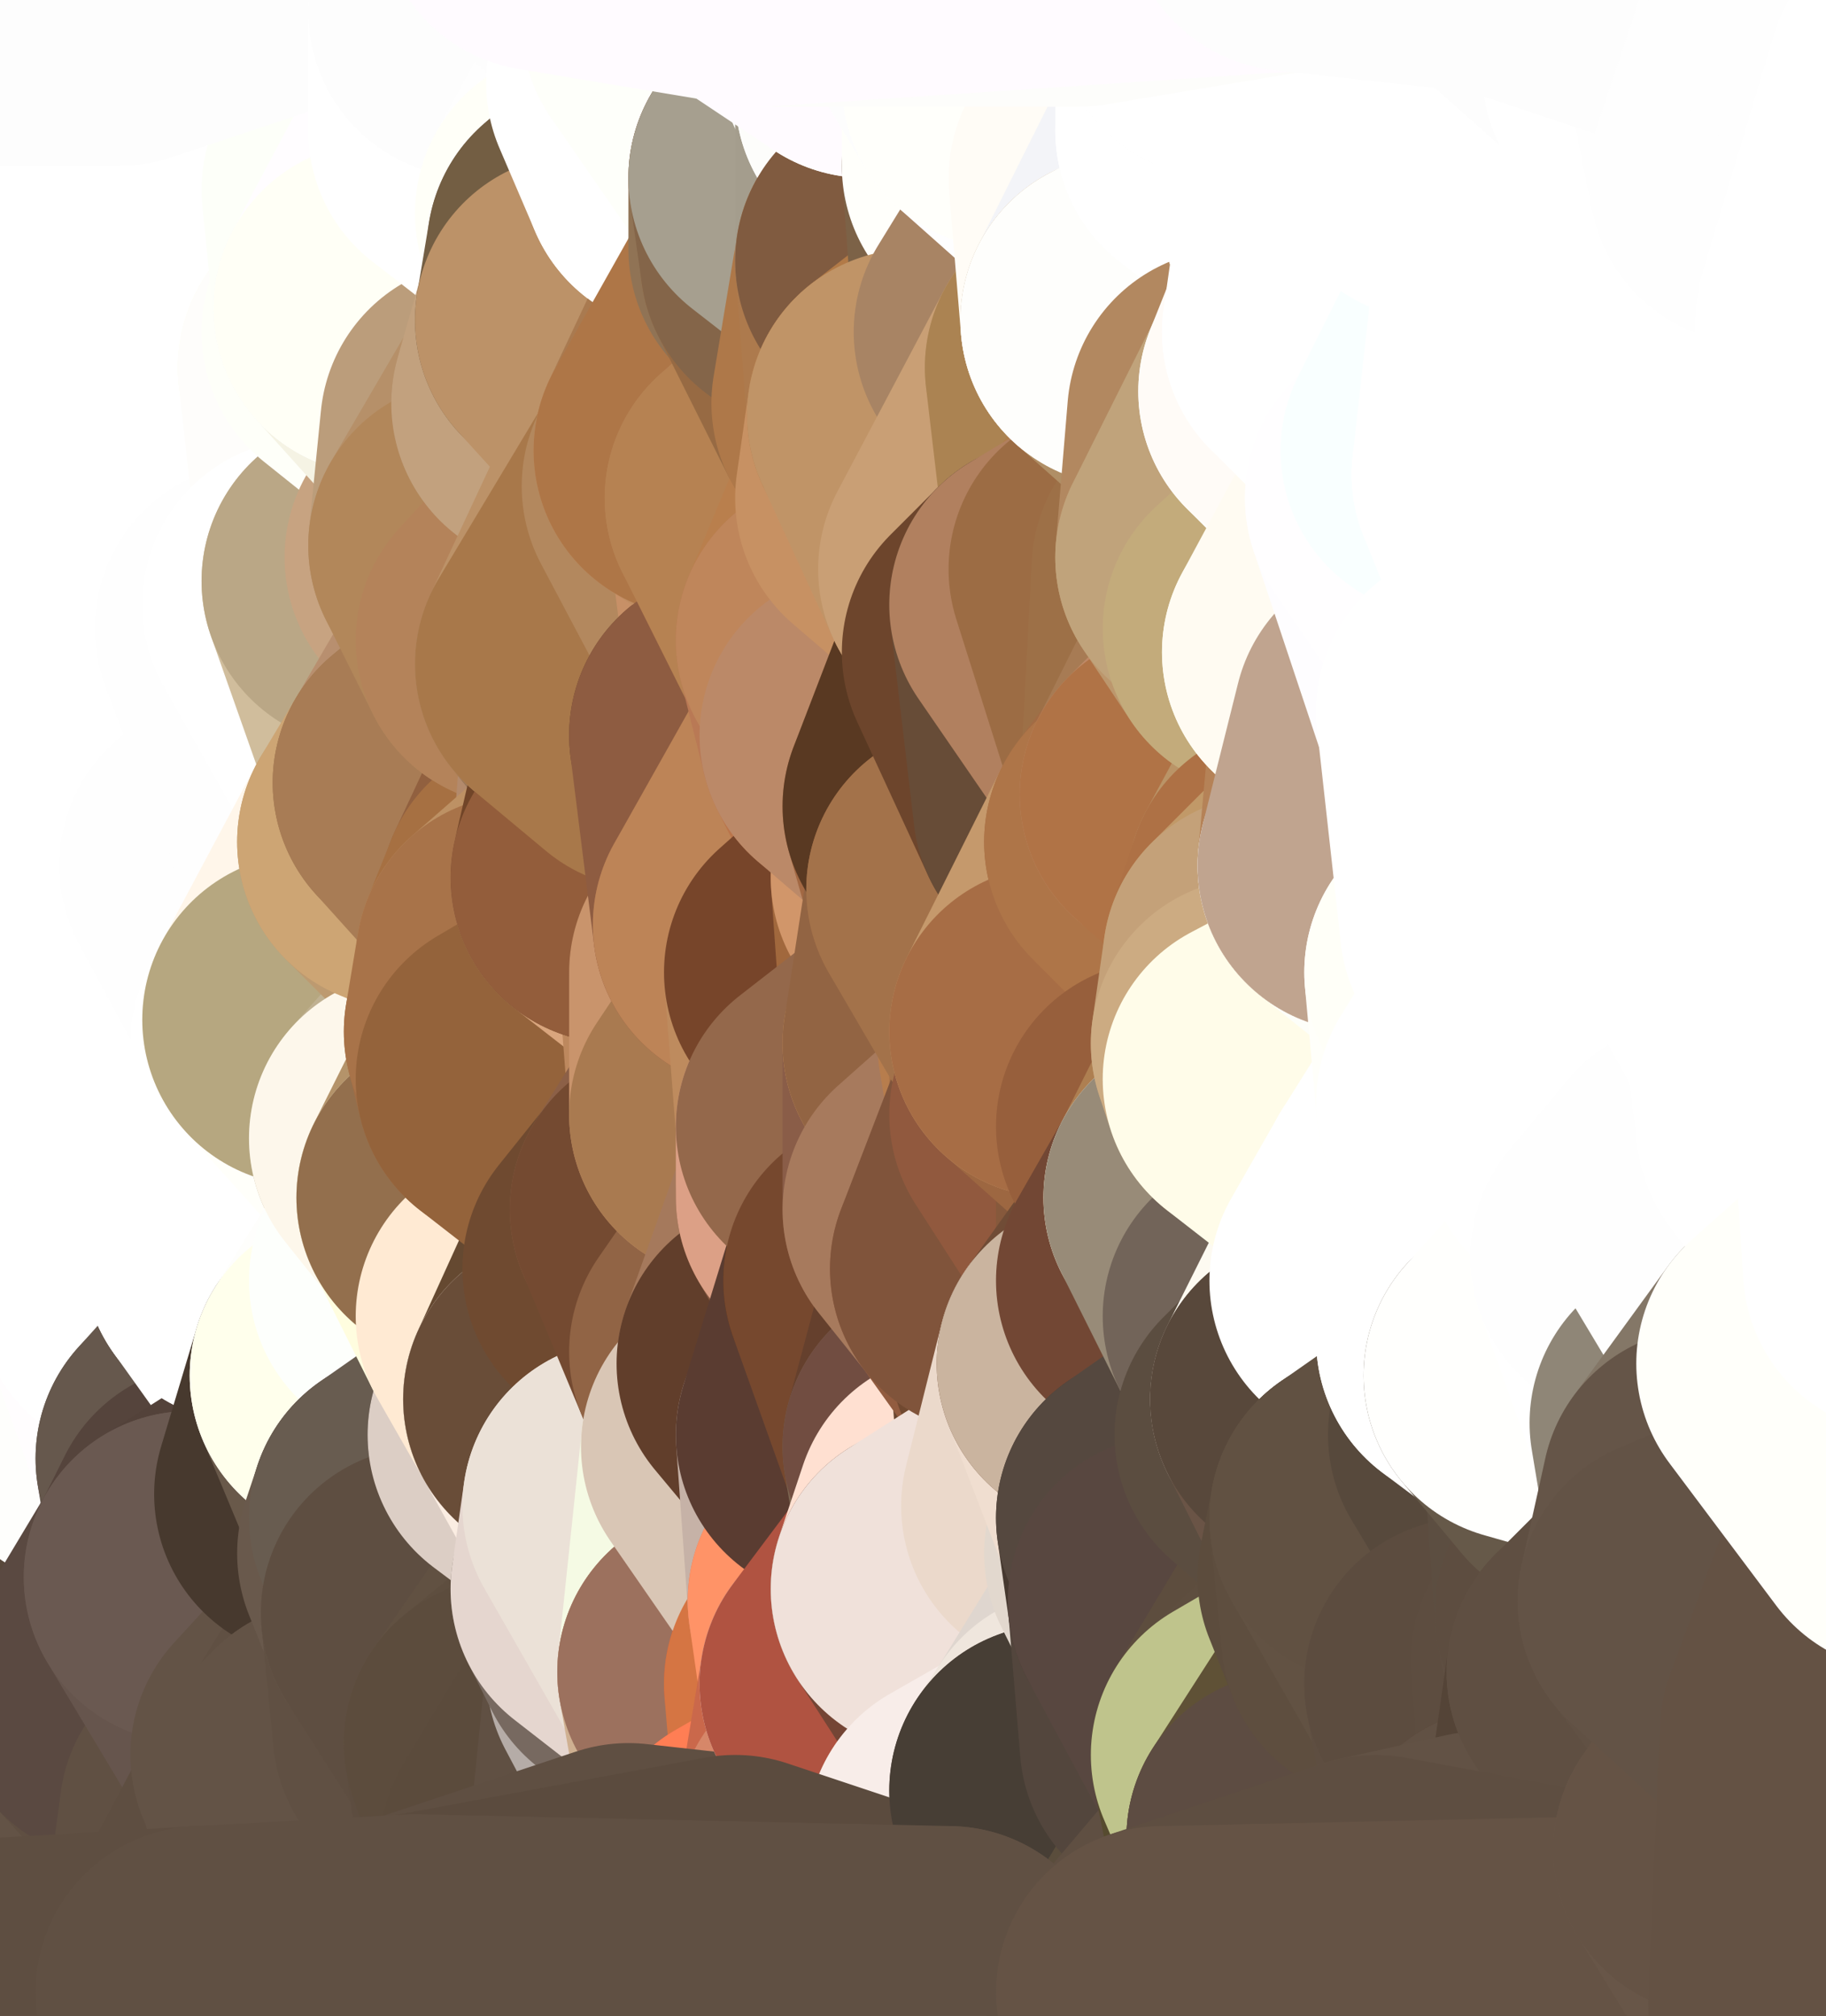 <?xml version="1.0" standalone="yes"?>
<svg width="154" height="170" xmlns="http://www.w3.org/2000/svg" version="1.1" ><rect width="100%" height="100%" fill="#808080" stroke="none"/><polygon points="-9,60 -9,160 -5,103" fill="rgba(254, 254, 254, 1)" stroke="rgba(254, 254, 254, 1)" stroke-width="28" stroke-linejoin="round"/>
		<polygon points="-9,60 -6,40 -4,3" fill="rgba(254, 254, 254, 1)" stroke="rgba(254, 254, 254, 1)" stroke-width="28" stroke-linejoin="round"/>
		<polygon points="-9,60 -5,103 -1,80" fill="rgba(254, 254, 254, 1)" stroke="rgba(254, 254, 254, 1)" stroke-width="28" stroke-linejoin="round"/>
		<polygon points="-9,160 0,169 0,163" fill="rgba(100, 82, 70, 1)" stroke="rgba(100, 82, 70, 1)" stroke-width="28" stroke-linejoin="round"/>
		<polygon points="-5,103 -9,160 0,123" fill="rgba(105, 87, 73, 1)" stroke="rgba(105, 87, 73, 1)" stroke-width="28" stroke-linejoin="round"/>
		<polygon points="-9,160 -1,140 0,123" fill="rgba(96, 80, 67, 1)" stroke="rgba(96, 80, 67, 1)" stroke-width="28" stroke-linejoin="round"/>
		<polygon points="-1,80 -5,103 0,83" fill="rgba(254, 254, 254, 1)" stroke="rgba(254, 254, 254, 1)" stroke-width="28" stroke-linejoin="round"/>
		<polygon points="-5,103 0,123 3,113" fill="rgba(254, 255, 250, 1)" stroke="rgba(254, 255, 250, 1)" stroke-width="28" stroke-linejoin="round"/>
		<polygon points="-9,60 -1,80 0,63" fill="rgba(254, 254, 254, 1)" stroke="rgba(254, 254, 254, 1)" stroke-width="28" stroke-linejoin="round"/>
		<polygon points="-4,3 4,20 4,13" fill="rgba(254, 254, 254, 1)" stroke="rgba(254, 254, 254, 1)" stroke-width="28" stroke-linejoin="round"/>
		<polygon points="-4,3 -6,40 4,20" fill="rgba(254, 254, 254, 1)" stroke="rgba(254, 254, 254, 1)" stroke-width="28" stroke-linejoin="round"/>
		<polygon points="4,20 -6,40 5,23" fill="rgba(254, 254, 254, 1)" stroke="rgba(254, 254, 254, 1)" stroke-width="28" stroke-linejoin="round"/>
		<polygon points="-6,40 -9,60 2,43" fill="rgba(254, 254, 254, 1)" stroke="rgba(254, 254, 254, 1)" stroke-width="28" stroke-linejoin="round"/>
		<polygon points="-9,60 0,63 8,53" fill="rgba(254, 254, 254, 1)" stroke="rgba(254, 254, 254, 1)" stroke-width="28" stroke-linejoin="round"/>
		<polygon points="2,43 -9,60 8,53" fill="rgba(254, 254, 254, 1)" stroke="rgba(254, 254, 254, 1)" stroke-width="28" stroke-linejoin="round"/>
		<polygon points="0,83 -5,103 8,93" fill="rgba(254, 254, 254, 1)" stroke="rgba(254, 254, 254, 1)" stroke-width="28" stroke-linejoin="round"/>
		<polygon points="-5,103 8,100 8,93" fill="rgba(254, 254, 254, 1)" stroke="rgba(254, 254, 254, 1)" stroke-width="28" stroke-linejoin="round"/>
		<polygon points="-1,140 -9,160 8,153" fill="rgba(97, 81, 68, 1)" stroke="rgba(97, 81, 68, 1)" stroke-width="28" stroke-linejoin="round"/>
		<polygon points="-9,160 0,163 8,153" fill="rgba(99, 83, 70, 1)" stroke="rgba(99, 83, 70, 1)" stroke-width="28" stroke-linejoin="round"/>
		<polygon points="3,113 0,123 8,120" fill="rgba(254, 255, 250, 1)" stroke="rgba(254, 255, 250, 1)" stroke-width="28" stroke-linejoin="round"/>
		<polygon points="-1,80 0,83 7,83" fill="rgba(254, 254, 254, 1)" stroke="rgba(254, 254, 254, 1)" stroke-width="28" stroke-linejoin="round"/>
		<polygon points="0,0 -4,3 4,13" fill="rgba(253, 253, 253, 1)" stroke="rgba(253, 253, 253, 1)" stroke-width="28" stroke-linejoin="round"/>
		<polygon points="0,123 -1,140 9,133" fill="rgba(98, 82, 69, 1)" stroke="rgba(98, 82, 69, 1)" stroke-width="28" stroke-linejoin="round"/>
		<polygon points="7,83 0,83 8,93" fill="rgba(253, 253, 253, 1)" stroke="rgba(253, 253, 253, 1)" stroke-width="28" stroke-linejoin="round"/>
		<polygon points="7,143 -1,140 8,153" fill="rgba(96, 80, 67, 1)" stroke="rgba(96, 80, 67, 1)" stroke-width="28" stroke-linejoin="round"/>
		<polygon points="-1,140 7,143 9,133" fill="rgba(95, 79, 66, 1)" stroke="rgba(95, 79, 66, 1)" stroke-width="28" stroke-linejoin="round"/>
		<polygon points="-5,103 3,113 8,100" fill="rgba(254, 254, 254, 1)" stroke="rgba(254, 254, 254, 1)" stroke-width="28" stroke-linejoin="round"/>
		<polygon points="-6,40 2,43 11,33" fill="rgba(255, 255, 255, 1)" stroke="rgba(255, 255, 255, 1)" stroke-width="28" stroke-linejoin="round"/>
		<polygon points="5,23 -6,40 11,33" fill="rgba(254, 254, 254, 1)" stroke="rgba(254, 254, 254, 1)" stroke-width="28" stroke-linejoin="round"/>
		<polygon points="8,53 0,63 10,63" fill="rgba(255, 255, 255, 1)" stroke="rgba(255, 255, 255, 1)" stroke-width="28" stroke-linejoin="round"/>
		<polygon points="8,100 3,113 12,109" fill="rgba(255, 255, 255, 1)" stroke="rgba(255, 255, 255, 1)" stroke-width="28" stroke-linejoin="round"/>
		<polygon points="0,0 4,13 10,0" fill="rgba(252, 252, 252, 1)" stroke="rgba(252, 252, 252, 1)" stroke-width="28" stroke-linejoin="round"/>
		<polygon points="8,120 0,123 9,133" fill="rgba(114, 97, 79, 1)" stroke="rgba(114, 97, 79, 1)" stroke-width="28" stroke-linejoin="round"/>
		<polygon points="10,0 4,13 13,9" fill="rgba(255, 255, 255, 1)" stroke="rgba(255, 255, 255, 1)" stroke-width="28" stroke-linejoin="round"/>
		<polygon points="7,143 8,153 10,143" fill="rgba(97, 81, 68, 1)" stroke="rgba(97, 81, 68, 1)" stroke-width="28" stroke-linejoin="round"/>
		<polygon points="9,133 7,143 10,143" fill="rgba(90, 74, 61, 1)" stroke="rgba(90, 74, 61, 1)" stroke-width="28" stroke-linejoin="round"/>
		<polygon points="5,23 11,33 13,23" fill="rgba(255, 255, 255, 1)" stroke="rgba(255, 255, 255, 1)" stroke-width="28" stroke-linejoin="round"/>
		<polygon points="4,20 5,23 13,23" fill="rgba(255, 255, 255, 1)" stroke="rgba(255, 255, 255, 1)" stroke-width="28" stroke-linejoin="round"/>
		<polygon points="2,43 8,53 13,43" fill="rgba(255, 255, 255, 1)" stroke="rgba(255, 255, 255, 1)" stroke-width="28" stroke-linejoin="round"/>
		<polygon points="11,33 2,43 13,43" fill="rgba(255, 255, 255, 1)" stroke="rgba(255, 255, 255, 1)" stroke-width="28" stroke-linejoin="round"/>
		<polygon points="3,113 8,120 12,109" fill="rgba(255, 255, 251, 1)" stroke="rgba(255, 255, 251, 1)" stroke-width="28" stroke-linejoin="round"/>
		<polygon points="0,63 -1,80 10,63" fill="rgba(255, 255, 255, 1)" stroke="rgba(255, 255, 255, 1)" stroke-width="28" stroke-linejoin="round"/>
		<polygon points="-1,80 7,83 16,73" fill="rgba(255, 255, 255, 1)" stroke="rgba(255, 255, 255, 1)" stroke-width="28" stroke-linejoin="round"/>
		<polygon points="10,63 -1,80 16,73" fill="rgba(255, 255, 255, 1)" stroke="rgba(255, 255, 255, 1)" stroke-width="28" stroke-linejoin="round"/>
		<polygon points="8,120 9,133 17,123" fill="rgba(114, 97, 79, 1)" stroke="rgba(114, 97, 79, 1)" stroke-width="28" stroke-linejoin="round"/>
		<polygon points="7,83 8,93 17,89" fill="rgba(255, 255, 255, 1)" stroke="rgba(255, 255, 255, 1)" stroke-width="28" stroke-linejoin="round"/>
		<polygon points="0,163 0,169 17,168" fill="rgba(101, 83, 71, 1)" stroke="rgba(101, 83, 71, 1)" stroke-width="28" stroke-linejoin="round"/>
		<polygon points="8,100 12,109 17,103" fill="rgba(255, 255, 255, 1)" stroke="rgba(255, 255, 255, 1)" stroke-width="28" stroke-linejoin="round"/>
		<polygon points="10,63 16,73 17,68" fill="rgba(255, 255, 255, 1)" stroke="rgba(255, 255, 255, 1)" stroke-width="28" stroke-linejoin="round"/>
		<polygon points="11,33 13,43 14,33" fill="rgba(255, 255, 255, 1)" stroke="rgba(255, 255, 255, 1)" stroke-width="28" stroke-linejoin="round"/>
		<polygon points="13,23 11,33 14,33" fill="rgba(255, 255, 255, 1)" stroke="rgba(255, 255, 255, 1)" stroke-width="28" stroke-linejoin="round"/>
		<polygon points="4,13 4,20 13,23" fill="rgba(255, 255, 255, 1)" stroke="rgba(255, 255, 255, 1)" stroke-width="28" stroke-linejoin="round"/>
		<polygon points="9,133 16,133 18,129" fill="rgba(86, 70, 57, 1)" stroke="rgba(86, 70, 57, 1)" stroke-width="28" stroke-linejoin="round"/>
		<polygon points="17,123 9,133 18,129" fill="rgba(90, 72, 58, 1)" stroke="rgba(90, 72, 58, 1)" stroke-width="28" stroke-linejoin="round"/>
		<polygon points="8,153 0,163 17,168" fill="rgba(101, 83, 71, 1)" stroke="rgba(101, 83, 71, 1)" stroke-width="28" stroke-linejoin="round"/>
		<polygon points="9,133 10,143 16,133" fill="rgba(88, 72, 59, 1)" stroke="rgba(88, 72, 59, 1)" stroke-width="28" stroke-linejoin="round"/>
		<polygon points="13,9 4,13 13,23" fill="rgba(255, 255, 255, 1)" stroke="rgba(255, 255, 255, 1)" stroke-width="28" stroke-linejoin="round"/>
		<polygon points="10,0 13,9 19,3" fill="rgba(255, 255, 255, 1)" stroke="rgba(255, 255, 255, 1)" stroke-width="28" stroke-linejoin="round"/>
		<polygon points="13,43 8,53 20,48" fill="rgba(255, 255, 255, 1)" stroke="rgba(255, 255, 255, 1)" stroke-width="28" stroke-linejoin="round"/>
		<polygon points="17,68 16,73 19,73" fill="rgba(255, 255, 255, 1)" stroke="rgba(255, 255, 255, 1)" stroke-width="28" stroke-linejoin="round"/>
		<polygon points="10,143 8,153 19,153" fill="rgba(94, 78, 65, 1)" stroke="rgba(94, 78, 65, 1)" stroke-width="28" stroke-linejoin="round"/>
		<polygon points="17,103 12,109 21,106" fill="rgba(255, 255, 255, 1)" stroke="rgba(255, 255, 255, 1)" stroke-width="28" stroke-linejoin="round"/>
		<polygon points="12,109 8,120 17,123" fill="rgba(254, 254, 252, 1)" stroke="rgba(254, 254, 252, 1)" stroke-width="28" stroke-linejoin="round"/>
		<polygon points="8,93 8,100 17,103" fill="rgba(255, 255, 255, 1)" stroke="rgba(255, 255, 255, 1)" stroke-width="28" stroke-linejoin="round"/>
		<polygon points="8,53 10,63 22,53" fill="rgba(255, 255, 255, 1)" stroke="rgba(255, 255, 255, 1)" stroke-width="28" stroke-linejoin="round"/>
		<polygon points="20,48 8,53 22,53" fill="rgba(255, 255, 255, 1)" stroke="rgba(255, 255, 255, 1)" stroke-width="28" stroke-linejoin="round"/>
		<polygon points="19,3 13,9 22,6" fill="rgba(255, 255, 255, 1)" stroke="rgba(255, 255, 255, 1)" stroke-width="28" stroke-linejoin="round"/>
		<polygon points="13,9 13,23 22,13" fill="rgba(255, 255, 255, 1)" stroke="rgba(255, 255, 255, 1)" stroke-width="28" stroke-linejoin="round"/>
		<polygon points="8,153 17,168 19,153" fill="rgba(99, 83, 70, 1)" stroke="rgba(99, 83, 70, 1)" stroke-width="28" stroke-linejoin="round"/>
		<polygon points="8,93 17,103 17,89" fill="rgba(255, 255, 255, 1)" stroke="rgba(255, 255, 255, 1)" stroke-width="28" stroke-linejoin="round"/>
		<polygon points="13,23 14,33 23,29" fill="rgba(255, 255, 255, 1)" stroke="rgba(255, 255, 255, 1)" stroke-width="28" stroke-linejoin="round"/>
		<polygon points="13,9 22,13 22,6" fill="rgba(255, 255, 255, 1)" stroke="rgba(255, 255, 255, 1)" stroke-width="28" stroke-linejoin="round"/>
		<polygon points="16,73 7,83 17,89" fill="rgba(255, 255, 255, 1)" stroke="rgba(255, 255, 255, 1)" stroke-width="28" stroke-linejoin="round"/>
		<polygon points="10,143 19,153 25,148" fill="rgba(95, 79, 66, 1)" stroke="rgba(95, 79, 66, 1)" stroke-width="28" stroke-linejoin="round"/>
		<polygon points="10,63 17,68 22,53" fill="rgba(255, 255, 255, 1)" stroke="rgba(255, 255, 255, 1)" stroke-width="28" stroke-linejoin="round"/>
		<polygon points="16,73 17,89 19,73" fill="rgba(255, 255, 255, 1)" stroke="rgba(255, 255, 255, 1)" stroke-width="28" stroke-linejoin="round"/>
		<polygon points="20,48 22,53 26,51" fill="rgba(255, 255, 255, 1)" stroke="rgba(255, 255, 255, 1)" stroke-width="28" stroke-linejoin="round"/>
		<polygon points="17,89 25,88 26,86" fill="rgba(255, 255, 255, 1)" stroke="rgba(255, 255, 255, 1)" stroke-width="28" stroke-linejoin="round"/>
		<polygon points="12,109 17,123 26,113" fill="rgba(255, 253, 254, 1)" stroke="rgba(255, 253, 254, 1)" stroke-width="28" stroke-linejoin="round"/>
		<polygon points="21,106 12,109 26,113" fill="rgba(255, 255, 255, 1)" stroke="rgba(255, 255, 255, 1)" stroke-width="28" stroke-linejoin="round"/>
		<polygon points="25,148 19,153 26,151" fill="rgba(102, 86, 73, 1)" stroke="rgba(102, 86, 73, 1)" stroke-width="28" stroke-linejoin="round"/>
		<polygon points="17,89 17,103 26,93" fill="rgba(255, 255, 255, 1)" stroke="rgba(255, 255, 255, 1)" stroke-width="28" stroke-linejoin="round"/>
		<polygon points="25,88 17,89 26,93" fill="rgba(255, 255, 255, 1)" stroke="rgba(255, 255, 255, 1)" stroke-width="28" stroke-linejoin="round"/>
		<polygon points="17,123 18,129 27,126" fill="rgba(84, 71, 62, 1)" stroke="rgba(84, 71, 62, 1)" stroke-width="28" stroke-linejoin="round"/>
		<polygon points="19,73 17,89 26,86" fill="rgba(255, 255, 255, 1)" stroke="rgba(255, 255, 255, 1)" stroke-width="28" stroke-linejoin="round"/>
		<polygon points="16,133 10,143 25,148" fill="rgba(90, 73, 65, 1)" stroke="rgba(90, 73, 65, 1)" stroke-width="28" stroke-linejoin="round"/>
		<polygon points="17,68 19,73 28,69" fill="rgba(255, 255, 255, 1)" stroke="rgba(255, 255, 255, 1)" stroke-width="28" stroke-linejoin="round"/>
		<polygon points="10,0 19,3 28,-6" fill="rgba(253, 253, 253, 1)" stroke="rgba(253, 253, 253, 1)" stroke-width="28" stroke-linejoin="round"/>
		<polygon points="25,148 26,151 28,149" fill="rgba(100, 84, 71, 1)" stroke="rgba(100, 84, 71, 1)" stroke-width="28" stroke-linejoin="round"/>
		<polygon points="17,103 21,106 26,93" fill="rgba(255, 255, 255, 1)" stroke="rgba(255, 255, 255, 1)" stroke-width="28" stroke-linejoin="round"/>
		<polygon points="22,13 13,23 23,29" fill="rgba(255, 255, 255, 1)" stroke="rgba(255, 255, 255, 1)" stroke-width="28" stroke-linejoin="round"/>
		<polygon points="26,113 17,123 27,126" fill="rgba(102, 88, 77, 1)" stroke="rgba(102, 88, 77, 1)" stroke-width="28" stroke-linejoin="round"/>
		<polygon points="14,33 13,43 20,48" fill="rgba(255, 255, 255, 1)" stroke="rgba(255, 255, 255, 1)" stroke-width="28" stroke-linejoin="round"/>
		<polygon points="23,29 29,31 31,28" fill="rgba(255, 255, 255, 1)" stroke="rgba(255, 255, 255, 1)" stroke-width="28" stroke-linejoin="round"/>
		<polygon points="26,113 27,126 30,116" fill="rgba(155, 145, 136, 1)" stroke="rgba(155, 145, 136, 1)" stroke-width="28" stroke-linejoin="round"/>
		<polygon points="22,53 17,68 28,69" fill="rgba(255, 255, 255, 1)" stroke="rgba(255, 255, 255, 1)" stroke-width="28" stroke-linejoin="round"/>
		<polygon points="19,3 22,6 28,-6" fill="rgba(253, 253, 253, 1)" stroke="rgba(253, 253, 253, 1)" stroke-width="28" stroke-linejoin="round"/>
		<polygon points="14,33 20,48 23,29" fill="rgba(255, 255, 255, 1)" stroke="rgba(255, 255, 255, 1)" stroke-width="28" stroke-linejoin="round"/>
		<polygon points="31,16 23,29 32,26" fill="rgba(255, 255, 255, 1)" stroke="rgba(255, 255, 255, 1)" stroke-width="28" stroke-linejoin="round"/>
		<polygon points="23,29 31,28 32,26" fill="rgba(255, 255, 255, 1)" stroke="rgba(255, 255, 255, 1)" stroke-width="28" stroke-linejoin="round"/>
		<polygon points="20,48 26,51 31,49" fill="rgba(255, 255, 255, 1)" stroke="rgba(255, 255, 255, 1)" stroke-width="28" stroke-linejoin="round"/>
		<polygon points="22,13 23,29 31,16" fill="rgba(255, 255, 255, 1)" stroke="rgba(255, 255, 255, 1)" stroke-width="28" stroke-linejoin="round"/>
		<polygon points="23,29 20,48 29,31" fill="rgba(255, 255, 255, 1)" stroke="rgba(255, 255, 255, 1)" stroke-width="28" stroke-linejoin="round"/>
		<polygon points="19,73 26,86 28,69" fill="rgba(254, 254, 254, 1)" stroke="rgba(254, 254, 254, 1)" stroke-width="28" stroke-linejoin="round"/>
		<polygon points="18,129 16,133 27,126" fill="rgba(85, 68, 60, 1)" stroke="rgba(85, 68, 60, 1)" stroke-width="28" stroke-linejoin="round"/>
		<polygon points="27,126 34,131 35,128" fill="rgba(101, 84, 74, 1)" stroke="rgba(101, 84, 74, 1)" stroke-width="28" stroke-linejoin="round"/>
		<polygon points="26,113 30,116 35,108" fill="rgba(254, 255, 255, 1)" stroke="rgba(254, 255, 255, 1)" stroke-width="28" stroke-linejoin="round"/>
		<polygon points="21,106 26,113 35,108" fill="rgba(255, 255, 255, 1)" stroke="rgba(255, 255, 255, 1)" stroke-width="28" stroke-linejoin="round"/>
		<polygon points="28,69 34,71 35,67" fill="rgba(251, 255, 255, 1)" stroke="rgba(251, 255, 255, 1)" stroke-width="28" stroke-linejoin="round"/>
		<polygon points="27,126 16,133 34,131" fill="rgba(83, 66, 58, 1)" stroke="rgba(83, 66, 58, 1)" stroke-width="28" stroke-linejoin="round"/>
		<polygon points="22,6 22,13 31,16" fill="rgba(255, 255, 255, 1)" stroke="rgba(255, 255, 255, 1)" stroke-width="28" stroke-linejoin="round"/>
		<polygon points="19,153 17,168 26,151" fill="rgba(96, 80, 67, 1)" stroke="rgba(96, 80, 67, 1)" stroke-width="28" stroke-linejoin="round"/>
		<polygon points="16,133 25,148 36,136" fill="rgba(102, 85, 77, 1)" stroke="rgba(102, 85, 77, 1)" stroke-width="28" stroke-linejoin="round"/>
		<polygon points="34,131 16,133 36,136" fill="rgba(106, 89, 81, 1)" stroke="rgba(106, 89, 81, 1)" stroke-width="28" stroke-linejoin="round"/>
		<polygon points="26,151 17,168 35,167" fill="rgba(94, 78, 65, 1)" stroke="rgba(94, 78, 65, 1)" stroke-width="28" stroke-linejoin="round"/>
		<polygon points="26,93 21,106 35,96" fill="rgba(255, 255, 255, 1)" stroke="rgba(255, 255, 255, 1)" stroke-width="28" stroke-linejoin="round"/>
		<polygon points="29,31 20,48 31,49" fill="rgba(255, 255, 255, 1)" stroke="rgba(255, 255, 255, 1)" stroke-width="28" stroke-linejoin="round"/>
		<polygon points="25,88 26,93 26,86" fill="rgba(255, 255, 255, 1)" stroke="rgba(255, 255, 255, 1)" stroke-width="28" stroke-linejoin="round"/>
		<polygon points="22,6 31,16 37,8" fill="rgba(255, 255, 255, 1)" stroke="rgba(255, 255, 255, 1)" stroke-width="28" stroke-linejoin="round"/>
		<polygon points="25,148 28,149 36,136" fill="rgba(99, 83, 70, 1)" stroke="rgba(99, 83, 70, 1)" stroke-width="28" stroke-linejoin="round"/>
		<polygon points="21,106 35,108 35,96" fill="rgba(255, 255, 255, 1)" stroke="rgba(255, 255, 255, 1)" stroke-width="28" stroke-linejoin="round"/>
		<polygon points="28,69 26,86 34,71" fill="rgba(254, 254, 254, 1)" stroke="rgba(254, 254, 254, 1)" stroke-width="28" stroke-linejoin="round"/>
		<polygon points="26,51 22,53 28,69" fill="rgba(254, 254, 254, 1)" stroke="rgba(254, 254, 254, 1)" stroke-width="28" stroke-linejoin="round"/>
		<polygon points="36,136 28,149 37,146" fill="rgba(96, 80, 67, 1)" stroke="rgba(96, 80, 67, 1)" stroke-width="28" stroke-linejoin="round"/>
		<polygon points="28,-6 22,6 37,8" fill="rgba(255, 255, 255, 1)" stroke="rgba(255, 255, 255, 1)" stroke-width="28" stroke-linejoin="round"/>
		<polygon points="30,116 27,126 35,128" fill="rgba(71, 57, 46, 1)" stroke="rgba(71, 57, 46, 1)" stroke-width="28" stroke-linejoin="round"/>
		<polygon points="26,51 28,69 35,67" fill="rgba(254, 254, 254, 1)" stroke="rgba(254, 254, 254, 1)" stroke-width="28" stroke-linejoin="round"/>
		<polygon points="35,96 35,108 39,101" fill="rgba(253, 254, 255, 1)" stroke="rgba(253, 254, 255, 1)" stroke-width="28" stroke-linejoin="round"/>
		<polygon points="26,86 26,93 35,96" fill="rgba(255, 255, 255, 1)" stroke="rgba(255, 255, 255, 1)" stroke-width="28" stroke-linejoin="round"/>
		<polygon points="28,-6 37,8 40,1" fill="rgba(253, 253, 253, 1)" stroke="rgba(253, 253, 253, 1)" stroke-width="28" stroke-linejoin="round"/>
		<polygon points="37,8 31,16 40,11" fill="rgba(255, 255, 255, 1)" stroke="rgba(255, 255, 255, 1)" stroke-width="28" stroke-linejoin="round"/>
		<polygon points="31,28 29,31 41,36" fill="rgba(253, 255, 247, 1)" stroke="rgba(253, 255, 247, 1)" stroke-width="28" stroke-linejoin="round"/>
		<polygon points="29,31 38,47 41,36" fill="rgba(255, 255, 242, 1)" stroke="rgba(255, 255, 242, 1)" stroke-width="28" stroke-linejoin="round"/>
		<polygon points="38,47 40,46 41,36" fill="rgba(188, 161, 134, 1)" stroke="rgba(188, 161, 134, 1)" stroke-width="28" stroke-linejoin="round"/>
		<polygon points="29,31 31,49 38,47" fill="rgba(254, 253, 251, 1)" stroke="rgba(254, 253, 251, 1)" stroke-width="28" stroke-linejoin="round"/>
		<polygon points="35,67 34,71 37,66" fill="rgba(194, 177, 157, 1)" stroke="rgba(194, 177, 157, 1)" stroke-width="28" stroke-linejoin="round"/>
		<polygon points="31,49 35,67 37,66" fill="rgba(255, 255, 244, 1)" stroke="rgba(255, 255, 244, 1)" stroke-width="28" stroke-linejoin="round"/>
		<polygon points="31,49 26,51 35,67" fill="rgba(255, 255, 255, 1)" stroke="rgba(255, 255, 255, 1)" stroke-width="28" stroke-linejoin="round"/>
		<polygon points="26,86 35,96 43,87" fill="rgba(255, 255, 250, 1)" stroke="rgba(255, 255, 250, 1)" stroke-width="28" stroke-linejoin="round"/>
		<polygon points="34,71 26,86 44,81" fill="rgba(255, 246, 234, 1)" stroke="rgba(255, 246, 234, 1)" stroke-width="28" stroke-linejoin="round"/>
		<polygon points="26,86 43,87 44,81" fill="rgba(182, 167, 128, 1)" stroke="rgba(182, 167, 128, 1)" stroke-width="28" stroke-linejoin="round"/>
		<polygon points="43,87 35,96 44,91" fill="rgba(192, 177, 146, 1)" stroke="rgba(192, 177, 146, 1)" stroke-width="28" stroke-linejoin="round"/>
		<polygon points="43,147 37,146 44,154" fill="rgba(97, 81, 68, 1)" stroke="rgba(97, 81, 68, 1)" stroke-width="28" stroke-linejoin="round"/>
		<polygon points="28,149 35,167 44,154" fill="rgba(100, 84, 71, 1)" stroke="rgba(100, 84, 71, 1)" stroke-width="28" stroke-linejoin="round"/>
		<polygon points="37,146 28,149 44,154" fill="rgba(98, 82, 69, 1)" stroke="rgba(98, 82, 69, 1)" stroke-width="28" stroke-linejoin="round"/>
		<polygon points="31,49 37,66 44,54" fill="rgba(208, 189, 156, 1)" stroke="rgba(208, 189, 156, 1)" stroke-width="28" stroke-linejoin="round"/>
		<polygon points="38,47 31,49 44,54" fill="rgba(186, 167, 134, 1)" stroke="rgba(186, 167, 134, 1)" stroke-width="28" stroke-linejoin="round"/>
		<polygon points="32,26 31,28 41,36" fill="rgba(254, 255, 249, 1)" stroke="rgba(254, 255, 249, 1)" stroke-width="28" stroke-linejoin="round"/>
		<polygon points="28,149 26,151 35,167" fill="rgba(99, 83, 70, 1)" stroke="rgba(99, 83, 70, 1)" stroke-width="28" stroke-linejoin="round"/>
		<polygon points="30,116 35,128 45,121" fill="rgba(105, 89, 74, 1)" stroke="rgba(105, 89, 74, 1)" stroke-width="28" stroke-linejoin="round"/>
		<polygon points="35,108 30,116 44,111" fill="rgba(254, 254, 252, 1)" stroke="rgba(254, 254, 252, 1)" stroke-width="28" stroke-linejoin="round"/>
		<polygon points="40,46 38,47 44,54" fill="rgba(199, 163, 129, 1)" stroke="rgba(199, 163, 129, 1)" stroke-width="28" stroke-linejoin="round"/>
		<polygon points="34,71 44,81 46,76" fill="rgba(189, 154, 112, 1)" stroke="rgba(189, 154, 112, 1)" stroke-width="28" stroke-linejoin="round"/>
		<polygon points="28,-6 40,1 46,-8" fill="rgba(253, 253, 253, 1)" stroke="rgba(253, 253, 253, 1)" stroke-width="28" stroke-linejoin="round"/>
		<polygon points="44,111 30,116 45,121" fill="rgba(255, 255, 236, 1)" stroke="rgba(255, 255, 236, 1)" stroke-width="28" stroke-linejoin="round"/>
		<polygon points="39,101 35,108 44,111" fill="rgba(253, 255, 252, 1)" stroke="rgba(253, 255, 252, 1)" stroke-width="28" stroke-linejoin="round"/>
		<polygon points="35,96 39,101 44,91" fill="rgba(253, 247, 235, 1)" stroke="rgba(253, 247, 235, 1)" stroke-width="28" stroke-linejoin="round"/>
		<polygon points="35,128 34,131 36,136" fill="rgba(105, 89, 76, 1)" stroke="rgba(105, 89, 76, 1)" stroke-width="28" stroke-linejoin="round"/>
		<polygon points="37,66 34,71 46,76" fill="rgba(205, 165, 116, 1)" stroke="rgba(205, 165, 116, 1)" stroke-width="28" stroke-linejoin="round"/>
		<polygon points="44,154 35,167 46,156" fill="rgba(97, 81, 68, 1)" stroke="rgba(97, 81, 68, 1)" stroke-width="28" stroke-linejoin="round"/>
		<polygon points="36,136 37,146 43,147" fill="rgba(96, 80, 67, 1)" stroke="rgba(96, 80, 67, 1)" stroke-width="28" stroke-linejoin="round"/>
		<polygon points="37,8 40,11 40,1" fill="rgba(255, 255, 255, 1)" stroke="rgba(255, 255, 255, 1)" stroke-width="28" stroke-linejoin="round"/>
		<polygon points="44,111 45,121 48,118" fill="rgba(65, 47, 35, 1)" stroke="rgba(65, 47, 35, 1)" stroke-width="28" stroke-linejoin="round"/>
		<polygon points="31,16 32,26 40,11" fill="rgba(253, 255, 249, 1)" stroke="rgba(253, 255, 249, 1)" stroke-width="28" stroke-linejoin="round"/>
		<polygon points="32,26 41,36 49,27" fill="rgba(245, 243, 228, 1)" stroke="rgba(245, 243, 228, 1)" stroke-width="28" stroke-linejoin="round"/>
		<polygon points="41,36 47,34 49,27" fill="rgba(166, 132, 104, 1)" stroke="rgba(166, 132, 104, 1)" stroke-width="28" stroke-linejoin="round"/>
		<polygon points="40,11 32,26 49,18" fill="rgba(255, 253, 255, 1)" stroke="rgba(255, 253, 255, 1)" stroke-width="28" stroke-linejoin="round"/>
		<polygon points="49,18 32,26 50,21" fill="rgba(253, 255, 254, 1)" stroke="rgba(253, 255, 254, 1)" stroke-width="28" stroke-linejoin="round"/>
		<polygon points="32,26 49,27 50,21" fill="rgba(255, 255, 246, 1)" stroke="rgba(255, 255, 246, 1)" stroke-width="28" stroke-linejoin="round"/>
		<polygon points="44,54 37,66 49,56" fill="rgba(184, 143, 111, 1)" stroke="rgba(184, 143, 111, 1)" stroke-width="28" stroke-linejoin="round"/>
		<polygon points="0,0 10,0 28,-6" fill="rgba(253, 253, 253, 1)" stroke="rgba(253, 253, 253, 1)" stroke-width="28" stroke-linejoin="round"/>
		<polygon points="35,128 36,136 52,134" fill="rgba(105, 89, 76, 1)" stroke="rgba(105, 89, 76, 1)" stroke-width="28" stroke-linejoin="round"/>
		<polygon points="45,121 35,128 52,134" fill="rgba(104, 92, 80, 1)" stroke="rgba(104, 92, 80, 1)" stroke-width="28" stroke-linejoin="round"/>
		<polygon points="49,56 37,66 53,61" fill="rgba(157, 120, 75, 1)" stroke="rgba(157, 120, 75, 1)" stroke-width="28" stroke-linejoin="round"/>
		<polygon points="45,121 52,134 53,127" fill="rgba(45, 34, 30, 1)" stroke="rgba(45, 34, 30, 1)" stroke-width="28" stroke-linejoin="round"/>
		<polygon points="44,91 39,101 53,98" fill="rgba(180, 147, 106, 1)" stroke="rgba(180, 147, 106, 1)" stroke-width="28" stroke-linejoin="round"/>
		<polygon points="39,101 44,111 53,107" fill="rgba(255, 253, 223, 1)" stroke="rgba(255, 253, 223, 1)" stroke-width="28" stroke-linejoin="round"/>
		<polygon points="36,136 43,147 52,134" fill="rgba(94, 78, 65, 1)" stroke="rgba(94, 78, 65, 1)" stroke-width="28" stroke-linejoin="round"/>
		<polygon points="41,36 40,46 47,34" fill="rgba(187, 157, 123, 1)" stroke="rgba(187, 157, 123, 1)" stroke-width="28" stroke-linejoin="round"/>
		<polygon points="52,134 43,147 54,138" fill="rgba(97, 81, 66, 1)" stroke="rgba(97, 81, 66, 1)" stroke-width="28" stroke-linejoin="round"/>
		<polygon points="46,156 35,167 53,161" fill="rgba(96, 80, 67, 1)" stroke="rgba(96, 80, 67, 1)" stroke-width="28" stroke-linejoin="round"/>
		<polygon points="39,101 53,107 53,98" fill="rgba(147, 111, 77, 1)" stroke="rgba(147, 111, 77, 1)" stroke-width="28" stroke-linejoin="round"/>
		<polygon points="40,1 40,11 55,7" fill="rgba(255, 255, 255, 1)" stroke="rgba(255, 255, 255, 1)" stroke-width="28" stroke-linejoin="round"/>
		<polygon points="40,11 49,18 55,7" fill="rgba(255, 255, 255, 1)" stroke="rgba(255, 255, 255, 1)" stroke-width="28" stroke-linejoin="round"/>
		<polygon points="54,138 43,147 55,141" fill="rgba(94, 78, 63, 1)" stroke="rgba(94, 78, 63, 1)" stroke-width="28" stroke-linejoin="round"/>
		<polygon points="37,66 46,76 53,61" fill="rgba(168, 124, 85, 1)" stroke="rgba(168, 124, 85, 1)" stroke-width="28" stroke-linejoin="round"/>
		<polygon points="46,76 52,74 53,61" fill="rgba(145, 96, 63, 1)" stroke="rgba(145, 96, 63, 1)" stroke-width="28" stroke-linejoin="round"/>
		<polygon points="48,118 45,121 53,127" fill="rgba(220, 206, 197, 1)" stroke="rgba(220, 206, 197, 1)" stroke-width="28" stroke-linejoin="round"/>
		<polygon points="47,34 40,46 56,41" fill="rgba(182, 144, 105, 1)" stroke="rgba(182, 144, 105, 1)" stroke-width="28" stroke-linejoin="round"/>
		<polygon points="44,111 48,118 53,107" fill="rgba(255, 234, 211, 1)" stroke="rgba(255, 234, 211, 1)" stroke-width="28" stroke-linejoin="round"/>
		<polygon points="53,98 53,107 57,102" fill="rgba(116, 79, 52, 1)" stroke="rgba(116, 79, 52, 1)" stroke-width="28" stroke-linejoin="round"/>
		<polygon points="40,46 44,54 56,41" fill="rgba(178, 135, 90, 1)" stroke="rgba(178, 135, 90, 1)" stroke-width="28" stroke-linejoin="round"/>
		<polygon points="46,-8 40,1 55,7" fill="rgba(253, 253, 253, 1)" stroke="rgba(253, 253, 253, 1)" stroke-width="28" stroke-linejoin="round"/>
		<polygon points="46,76 44,81 52,74" fill="rgba(166, 112, 66, 1)" stroke="rgba(166, 112, 66, 1)" stroke-width="28" stroke-linejoin="round"/>
		<polygon points="46,-8 55,7 58,2" fill="rgba(253, 253, 253, 1)" stroke="rgba(253, 253, 253, 1)" stroke-width="28" stroke-linejoin="round"/>
		<polygon points="55,7 49,18 58,14" fill="rgba(254, 254, 254, 1)" stroke="rgba(254, 254, 254, 1)" stroke-width="28" stroke-linejoin="round"/>
		<polygon points="44,54 49,56 56,41" fill="rgba(180, 131, 90, 1)" stroke="rgba(180, 131, 90, 1)" stroke-width="28" stroke-linejoin="round"/>
		<polygon points="43,147 44,154 46,156" fill="rgba(93, 77, 64, 1)" stroke="rgba(93, 77, 64, 1)" stroke-width="28" stroke-linejoin="round"/>
		<polygon points="56,41 58,41 59,38" fill="rgba(183, 141, 99, 1)" stroke="rgba(183, 141, 99, 1)" stroke-width="28" stroke-linejoin="round"/>
		<polygon points="47,34 56,41 59,38" fill="rgba(174, 136, 97, 1)" stroke="rgba(174, 136, 97, 1)" stroke-width="28" stroke-linejoin="round"/>
		<polygon points="49,18 50,21 58,14" fill="rgba(255, 255, 248, 1)" stroke="rgba(255, 255, 248, 1)" stroke-width="28" stroke-linejoin="round"/>
		<polygon points="43,147 46,156 55,141" fill="rgba(92, 76, 61, 1)" stroke="rgba(92, 76, 61, 1)" stroke-width="28" stroke-linejoin="round"/>
		<polygon points="53,61 52,74 55,61" fill="rgba(179, 138, 108, 1)" stroke="rgba(179, 138, 108, 1)" stroke-width="28" stroke-linejoin="round"/>
		<polygon points="49,56 53,61 55,61" fill="rgba(153, 118, 88, 1)" stroke="rgba(153, 118, 88, 1)" stroke-width="28" stroke-linejoin="round"/>
		<polygon points="52,74 44,81 61,81" fill="rgba(189, 145, 100, 1)" stroke="rgba(189, 145, 100, 1)" stroke-width="28" stroke-linejoin="round"/>
		<polygon points="49,27 47,34 59,38" fill="rgba(194, 161, 126, 1)" stroke="rgba(194, 161, 126, 1)" stroke-width="28" stroke-linejoin="round"/>
		<polygon points="53,107 48,118 62,114" fill="rgba(101, 73, 49, 1)" stroke="rgba(101, 73, 49, 1)" stroke-width="28" stroke-linejoin="round"/>
		<polygon points="43,87 44,91 61,81" fill="rgba(161, 109, 69, 1)" stroke="rgba(161, 109, 69, 1)" stroke-width="28" stroke-linejoin="round"/>
		<polygon points="44,81 43,87 61,81" fill="rgba(168, 115, 73, 1)" stroke="rgba(168, 115, 73, 1)" stroke-width="28" stroke-linejoin="round"/>
		<polygon points="54,138 55,141 61,141" fill="rgba(116, 103, 95, 1)" stroke="rgba(116, 103, 95, 1)" stroke-width="28" stroke-linejoin="round"/>
		<polygon points="48,118 53,127 63,122" fill="rgba(251, 237, 226, 1)" stroke="rgba(251, 237, 226, 1)" stroke-width="28" stroke-linejoin="round"/>
		<polygon points="62,114 48,118 63,122" fill="rgba(105, 77, 56, 1)" stroke="rgba(105, 77, 56, 1)" stroke-width="28" stroke-linejoin="round"/>
		<polygon points="53,98 57,102 62,94" fill="rgba(126, 85, 57, 1)" stroke="rgba(126, 85, 57, 1)" stroke-width="28" stroke-linejoin="round"/>
		<polygon points="61,81 53,98 62,94" fill="rgba(174, 125, 85, 1)" stroke="rgba(174, 125, 85, 1)" stroke-width="28" stroke-linejoin="round"/>
		<polygon points="44,91 53,98 61,81" fill="rgba(148, 99, 59, 1)" stroke="rgba(148, 99, 59, 1)" stroke-width="28" stroke-linejoin="round"/>
		<polygon points="52,74 61,81 64,78" fill="rgba(217, 165, 125, 1)" stroke="rgba(217, 165, 125, 1)" stroke-width="28" stroke-linejoin="round"/>
		<polygon points="53,161 62,162 64,158" fill="rgba(92, 74, 60, 1)" stroke="rgba(92, 74, 60, 1)" stroke-width="28" stroke-linejoin="round"/>
		<polygon points="46,-8 58,2 64,-5" fill="rgba(253, 253, 253, 1)" stroke="rgba(253, 253, 253, 1)" stroke-width="28" stroke-linejoin="round"/>
		<polygon points="62,82 61,81 62,94" fill="rgba(189, 136, 94, 1)" stroke="rgba(189, 136, 94, 1)" stroke-width="28" stroke-linejoin="round"/>
		<polygon points="46,156 53,161 55,141" fill="rgba(91, 75, 60, 1)" stroke="rgba(91, 75, 60, 1)" stroke-width="28" stroke-linejoin="round"/>
		<polygon points="59,38 58,41 65,42" fill="rgba(194, 151, 108, 1)" stroke="rgba(194, 151, 108, 1)" stroke-width="28" stroke-linejoin="round"/>
		<polygon points="61,81 62,82 64,78" fill="rgba(180, 126, 82, 1)" stroke="rgba(180, 126, 82, 1)" stroke-width="28" stroke-linejoin="round"/>
		<polygon points="57,102 53,107 62,114" fill="rgba(111, 74, 48, 1)" stroke="rgba(111, 74, 48, 1)" stroke-width="28" stroke-linejoin="round"/>
		<polygon points="55,61 52,74 62,62" fill="rgba(113, 69, 40, 1)" stroke="rgba(113, 69, 40, 1)" stroke-width="28" stroke-linejoin="round"/>
		<polygon points="55,141 53,161 64,158" fill="rgba(96, 80, 67, 1)" stroke="rgba(96, 80, 67, 1)" stroke-width="28" stroke-linejoin="round"/>
		<polygon points="56,41 49,56 58,41" fill="rgba(188, 146, 104, 1)" stroke="rgba(188, 146, 104, 1)" stroke-width="28" stroke-linejoin="round"/>
		<polygon points="58,14 67,21 67,15" fill="rgba(138, 125, 108, 1)" stroke="rgba(138, 125, 108, 1)" stroke-width="28" stroke-linejoin="round"/>
		<polygon points="58,14 50,21 67,21" fill="rgba(133, 120, 101, 1)" stroke="rgba(133, 120, 101, 1)" stroke-width="28" stroke-linejoin="round"/>
		<polygon points="62,114 63,122 66,115" fill="rgba(100, 65, 46, 1)" stroke="rgba(100, 65, 46, 1)" stroke-width="28" stroke-linejoin="round"/>
		<polygon points="61,141 55,141 64,158" fill="rgba(181, 172, 167, 1)" stroke="rgba(181, 172, 167, 1)" stroke-width="28" stroke-linejoin="round"/>
		<polygon points="58,41 55,61 67,58" fill="rgba(179, 135, 98, 1)" stroke="rgba(179, 135, 98, 1)" stroke-width="28" stroke-linejoin="round"/>
		<polygon points="55,61 62,62 67,58" fill="rgba(106, 78, 56, 1)" stroke="rgba(106, 78, 56, 1)" stroke-width="28" stroke-linejoin="round"/>
		<polygon points="50,21 49,27 67,21" fill="rgba(115, 94, 67, 1)" stroke="rgba(115, 94, 67, 1)" stroke-width="28" stroke-linejoin="round"/>
		<polygon points="49,27 59,38 67,21" fill="rgba(188, 146, 104, 1)" stroke="rgba(188, 146, 104, 1)" stroke-width="28" stroke-linejoin="round"/>
		<polygon points="62,62 52,74 64,78" fill="rgba(147, 93, 59, 1)" stroke="rgba(147, 93, 59, 1)" stroke-width="28" stroke-linejoin="round"/>
		<polygon points="52,134 54,138 61,141" fill="rgba(119, 105, 96, 1)" stroke="rgba(119, 105, 96, 1)" stroke-width="28" stroke-linejoin="round"/>
		<polygon points="55,7 58,14 58,2" fill="rgba(255, 255, 255, 1)" stroke="rgba(255, 255, 255, 1)" stroke-width="28" stroke-linejoin="round"/>
		<polygon points="49,56 55,61 58,41" fill="rgba(168, 120, 74, 1)" stroke="rgba(168, 120, 74, 1)" stroke-width="28" stroke-linejoin="round"/>
		<polygon points="64,78 62,82 70,82" fill="rgba(136, 87, 55, 1)" stroke="rgba(136, 87, 55, 1)" stroke-width="28" stroke-linejoin="round"/>
		<polygon points="67,21 59,38 68,22" fill="rgba(169, 122, 80, 1)" stroke="rgba(169, 122, 80, 1)" stroke-width="28" stroke-linejoin="round"/>
		<polygon points="65,42 58,41 67,58" fill="rgba(179, 136, 94, 1)" stroke="rgba(179, 136, 94, 1)" stroke-width="28" stroke-linejoin="round"/>
		<polygon points="53,127 52,134 61,141" fill="rgba(229, 214, 207, 1)" stroke="rgba(229, 214, 207, 1)" stroke-width="28" stroke-linejoin="round"/>
		<polygon points="65,42 67,58 71,54" fill="rgba(199, 144, 103, 1)" stroke="rgba(199, 144, 103, 1)" stroke-width="28" stroke-linejoin="round"/>
		<polygon points="62,94 57,102 71,101" fill="rgba(140, 96, 71, 1)" stroke="rgba(140, 96, 71, 1)" stroke-width="28" stroke-linejoin="round"/>
		<polygon points="71,95 62,94 71,101" fill="rgba(127, 70, 41, 1)" stroke="rgba(127, 70, 41, 1)" stroke-width="28" stroke-linejoin="round"/>
		<polygon points="66,115 63,122 71,121" fill="rgba(96, 70, 55, 1)" stroke="rgba(96, 70, 55, 1)" stroke-width="28" stroke-linejoin="round"/>
		<polygon points="58,2 58,14 67,15" fill="rgba(255, 255, 255, 1)" stroke="rgba(255, 255, 255, 1)" stroke-width="28" stroke-linejoin="round"/>
		<polygon points="53,127 61,141 63,122" fill="rgba(235, 225, 215, 1)" stroke="rgba(235, 225, 215, 1)" stroke-width="28" stroke-linejoin="round"/>
		<polygon points="63,122 61,141 72,135" fill="rgba(245, 250, 228, 1)" stroke="rgba(245, 250, 228, 1)" stroke-width="28" stroke-linejoin="round"/>
		<polygon points="61,141 70,142 72,135" fill="rgba(154, 89, 83, 1)" stroke="rgba(154, 89, 83, 1)" stroke-width="28" stroke-linejoin="round"/>
		<polygon points="61,141 64,158 71,154" fill="rgba(207, 176, 145, 1)" stroke="rgba(207, 176, 145, 1)" stroke-width="28" stroke-linejoin="round"/>
		<polygon points="57,102 62,114 71,101" fill="rgba(116, 74, 49, 1)" stroke="rgba(116, 74, 49, 1)" stroke-width="28" stroke-linejoin="round"/>
		<polygon points="64,-5 58,2 73,1" fill="rgba(254, 252, 255, 1)" stroke="rgba(254, 252, 255, 1)" stroke-width="28" stroke-linejoin="round"/>
		<polygon points="67,58 62,62 73,62" fill="rgba(102, 64, 41, 1)" stroke="rgba(102, 64, 41, 1)" stroke-width="28" stroke-linejoin="round"/>
		<polygon points="70,142 61,141 71,154" fill="rgba(156, 113, 94, 1)" stroke="rgba(156, 113, 94, 1)" stroke-width="28" stroke-linejoin="round"/>
		<polygon points="62,114 66,115 71,101" fill="rgba(145, 100, 69, 1)" stroke="rgba(145, 100, 69, 1)" stroke-width="28" stroke-linejoin="round"/>
		<polygon points="62,82 62,94 70,82" fill="rgba(201, 148, 108, 1)" stroke="rgba(201, 148, 108, 1)" stroke-width="28" stroke-linejoin="round"/>
		<polygon points="59,38 65,42 74,34" fill="rgba(192, 141, 98, 1)" stroke="rgba(192, 141, 98, 1)" stroke-width="28" stroke-linejoin="round"/>
		<polygon points="68,22 59,38 74,34" fill="rgba(174, 118, 71, 1)" stroke="rgba(174, 118, 71, 1)" stroke-width="28" stroke-linejoin="round"/>
		<polygon points="58,2 67,15 73,1" fill="rgba(254, 255, 250, 1)" stroke="rgba(254, 255, 250, 1)" stroke-width="28" stroke-linejoin="round"/>
		<polygon points="70,82 62,94 71,95" fill="rgba(169, 122, 80, 1)" stroke="rgba(169, 122, 80, 1)" stroke-width="28" stroke-linejoin="round"/>
		<polygon points="71,101 66,115 75,108" fill="rgba(165, 121, 92, 1)" stroke="rgba(165, 121, 92, 1)" stroke-width="28" stroke-linejoin="round"/>
		<polygon points="72,135 70,142 73,142" fill="rgba(210, 91, 57, 1)" stroke="rgba(210, 91, 57, 1)" stroke-width="28" stroke-linejoin="round"/>
		<polygon points="71,54 67,58 73,62" fill="rgba(160, 101, 69, 1)" stroke="rgba(160, 101, 69, 1)" stroke-width="28" stroke-linejoin="round"/>
		<polygon points="71,121 63,122 72,135" fill="rgba(217, 198, 181, 1)" stroke="rgba(217, 198, 181, 1)" stroke-width="28" stroke-linejoin="round"/>
		<polygon points="73,1 67,15 76,8" fill="rgba(254, 255, 255, 1)" stroke="rgba(254, 255, 255, 1)" stroke-width="28" stroke-linejoin="round"/>
		<polygon points="74,34 65,42 76,42" fill="rgba(182, 131, 88, 1)" stroke="rgba(182, 131, 88, 1)" stroke-width="28" stroke-linejoin="round"/>
		<polygon points="62,62 64,78 73,62" fill="rgba(142, 92, 65, 1)" stroke="rgba(142, 92, 65, 1)" stroke-width="28" stroke-linejoin="round"/>
		<polygon points="67,15 67,21 68,22" fill="rgba(144, 115, 85, 1)" stroke="rgba(144, 115, 85, 1)" stroke-width="28" stroke-linejoin="round"/>
		<polygon points="74,34 76,42 77,35" fill="rgba(167, 109, 61, 1)" stroke="rgba(167, 109, 61, 1)" stroke-width="28" stroke-linejoin="round"/>
		<polygon points="65,42 71,54 76,42" fill="rgba(182, 130, 82, 1)" stroke="rgba(182, 130, 82, 1)" stroke-width="28" stroke-linejoin="round"/>
		<polygon points="68,22 74,34 76,22" fill="rgba(151, 106, 67, 1)" stroke="rgba(151, 106, 67, 1)" stroke-width="28" stroke-linejoin="round"/>
		<polygon points="67,15 68,22 76,22" fill="rgba(132, 101, 73, 1)" stroke="rgba(132, 101, 73, 1)" stroke-width="28" stroke-linejoin="round"/>
		<polygon points="70,142 71,154 73,142" fill="rgba(213, 117, 67, 1)" stroke="rgba(213, 117, 67, 1)" stroke-width="28" stroke-linejoin="round"/>
		<polygon points="64,78 70,82 79,74" fill="rgba(164, 105, 73, 1)" stroke="rgba(164, 105, 73, 1)" stroke-width="28" stroke-linejoin="round"/>
		<polygon points="73,62 64,78 79,74" fill="rgba(189, 132, 87, 1)" stroke="rgba(189, 132, 87, 1)" stroke-width="28" stroke-linejoin="round"/>
		<polygon points="66,115 71,121 75,108" fill="rgba(97, 62, 43, 1)" stroke="rgba(97, 62, 43, 1)" stroke-width="28" stroke-linejoin="round"/>
		<polygon points="73,62 79,74 80,68" fill="rgba(186, 117, 75, 1)" stroke="rgba(186, 117, 75, 1)" stroke-width="28" stroke-linejoin="round"/>
		<polygon points="70,82 71,95 80,88" fill="rgba(190, 139, 94, 1)" stroke="rgba(190, 139, 94, 1)" stroke-width="28" stroke-linejoin="round"/>
		<polygon points="64,158 62,162 80,168" fill="rgba(223, 98, 70, 1)" stroke="rgba(223, 98, 70, 1)" stroke-width="28" stroke-linejoin="round"/>
		<polygon points="71,101 75,108 80,102" fill="rgba(133, 87, 63, 1)" stroke="rgba(133, 87, 63, 1)" stroke-width="28" stroke-linejoin="round"/>
		<polygon points="80,122 71,121 81,128" fill="rgba(89, 53, 31, 1)" stroke="rgba(89, 53, 31, 1)" stroke-width="28" stroke-linejoin="round"/>
		<polygon points="71,121 72,135 81,128" fill="rgba(198, 178, 167, 1)" stroke="rgba(198, 178, 167, 1)" stroke-width="28" stroke-linejoin="round"/>
		<polygon points="72,135 79,134 81,128" fill="rgba(225, 111, 77, 1)" stroke="rgba(225, 111, 77, 1)" stroke-width="28" stroke-linejoin="round"/>
		<polygon points="71,154 64,158 80,168" fill="rgba(255, 126, 84, 1)" stroke="rgba(255, 126, 84, 1)" stroke-width="28" stroke-linejoin="round"/>
		<polygon points="71,95 71,101 80,102" fill="rgba(220, 160, 134, 1)" stroke="rgba(220, 160, 134, 1)" stroke-width="28" stroke-linejoin="round"/>
		<polygon points="72,135 73,142 79,134" fill="rgba(255, 147, 103, 1)" stroke="rgba(255, 147, 103, 1)" stroke-width="28" stroke-linejoin="round"/>
		<polygon points="67,15 76,22 76,8" fill="rgba(166, 159, 143, 1)" stroke="rgba(166, 159, 143, 1)" stroke-width="28" stroke-linejoin="round"/>
		<polygon points="73,1 76,8 82,2" fill="rgba(255, 255, 253, 1)" stroke="rgba(255, 255, 253, 1)" stroke-width="28" stroke-linejoin="round"/>
		<polygon points="76,42 71,54 83,48" fill="rgba(185, 127, 77, 1)" stroke="rgba(185, 127, 77, 1)" stroke-width="28" stroke-linejoin="round"/>
		<polygon points="75,108 71,121 80,122" fill="rgba(90, 60, 49, 1)" stroke="rgba(90, 60, 49, 1)" stroke-width="28" stroke-linejoin="round"/>
		<polygon points="80,102 75,108 84,107" fill="rgba(91, 47, 20, 1)" stroke="rgba(91, 47, 20, 1)" stroke-width="28" stroke-linejoin="round"/>
		<polygon points="73,142 71,154 82,155" fill="rgba(202, 104, 75, 1)" stroke="rgba(202, 104, 75, 1)" stroke-width="28" stroke-linejoin="round"/>
		<polygon points="71,154 80,168 82,155" fill="rgba(214, 135, 105, 1)" stroke="rgba(214, 135, 105, 1)" stroke-width="28" stroke-linejoin="round"/>
		<polygon points="79,74 70,82 80,88" fill="rgba(119, 69, 42, 1)" stroke="rgba(119, 69, 42, 1)" stroke-width="28" stroke-linejoin="round"/>
		<polygon points="76,22 74,34 77,35" fill="rgba(174, 120, 73, 1)" stroke="rgba(174, 120, 73, 1)" stroke-width="28" stroke-linejoin="round"/>
		<polygon points="76,8 76,22 85,14" fill="rgba(164, 157, 141, 1)" stroke="rgba(164, 157, 141, 1)" stroke-width="28" stroke-linejoin="round"/>
		<polygon points="71,54 73,62 85,55" fill="rgba(185, 121, 85, 1)" stroke="rgba(185, 121, 85, 1)" stroke-width="28" stroke-linejoin="round"/>
		<polygon points="83,48 71,54 85,55" fill="rgba(191, 134, 91, 1)" stroke="rgba(191, 134, 91, 1)" stroke-width="28" stroke-linejoin="round"/>
		<polygon points="82,2 76,8 85,7" fill="rgba(255, 255, 255, 1)" stroke="rgba(255, 255, 255, 1)" stroke-width="28" stroke-linejoin="round"/>
		<polygon points="79,74 80,88 82,75" fill="rgba(161, 104, 61, 1)" stroke="rgba(161, 104, 61, 1)" stroke-width="28" stroke-linejoin="round"/>
		<polygon points="80,68 79,74 82,75" fill="rgba(209, 150, 106, 1)" stroke="rgba(209, 150, 106, 1)" stroke-width="28" stroke-linejoin="round"/>
		<polygon points="71,95 80,102 80,88" fill="rgba(148, 104, 75, 1)" stroke="rgba(148, 104, 75, 1)" stroke-width="28" stroke-linejoin="round"/>
		<polygon points="76,22 77,35 86,28" fill="rgba(173, 122, 77, 1)" stroke="rgba(173, 122, 77, 1)" stroke-width="28" stroke-linejoin="round"/>
		<polygon points="85,7 76,8 85,14" fill="rgba(253, 253, 251, 1)" stroke="rgba(253, 253, 251, 1)" stroke-width="28" stroke-linejoin="round"/>
		<polygon points="73,62 80,68 85,55" fill="rgba(187, 137, 104, 1)" stroke="rgba(187, 137, 104, 1)" stroke-width="28" stroke-linejoin="round"/>
		<polygon points="53,161 35,167 62,162" fill="rgba(95, 79, 66, 1)" stroke="rgba(95, 79, 66, 1)" stroke-width="28" stroke-linejoin="round"/>
		<polygon points="73,142 82,155 88,148" fill="rgba(243, 212, 207, 1)" stroke="rgba(243, 212, 207, 1)" stroke-width="28" stroke-linejoin="round"/>
		<polygon points="75,108 80,122 84,107" fill="rgba(118, 72, 46, 1)" stroke="rgba(118, 72, 46, 1)" stroke-width="28" stroke-linejoin="round"/>
		<polygon points="80,88 80,102 89,94" fill="rgba(138, 93, 72, 1)" stroke="rgba(138, 93, 72, 1)" stroke-width="28" stroke-linejoin="round"/>
		<polygon points="88,88 80,88 89,94" fill="rgba(190, 136, 89, 1)" stroke="rgba(190, 136, 89, 1)" stroke-width="28" stroke-linejoin="round"/>
		<polygon points="84,107 80,122 89,114" fill="rgba(101, 64, 45, 1)" stroke="rgba(101, 64, 45, 1)" stroke-width="28" stroke-linejoin="round"/>
		<polygon points="83,48 85,55 89,51" fill="rgba(211, 164, 122, 1)" stroke="rgba(211, 164, 122, 1)" stroke-width="28" stroke-linejoin="round"/>
		<polygon points="88,148 82,155 89,151" fill="rgba(217, 212, 208, 1)" stroke="rgba(217, 212, 208, 1)" stroke-width="28" stroke-linejoin="round"/>
		<polygon points="80,122 81,128 90,127" fill="rgba(124, 102, 81, 1)" stroke="rgba(124, 102, 81, 1)" stroke-width="28" stroke-linejoin="round"/>
		<polygon points="80,88 88,88 89,87" fill="rgba(188, 135, 85, 1)" stroke="rgba(188, 135, 85, 1)" stroke-width="28" stroke-linejoin="round"/>
		<polygon points="79,134 73,142 88,148" fill="rgba(176, 83, 65, 1)" stroke="rgba(176, 83, 65, 1)" stroke-width="28" stroke-linejoin="round"/>
		<polygon points="85,14 76,22 86,28" fill="rgba(128, 91, 64, 1)" stroke="rgba(128, 91, 64, 1)" stroke-width="28" stroke-linejoin="round"/>
		<polygon points="88,148 89,151 91,148" fill="rgba(233, 224, 217, 1)" stroke="rgba(233, 224, 217, 1)" stroke-width="28" stroke-linejoin="round"/>
		<polygon points="80,68 82,75 91,68" fill="rgba(162, 104, 67, 1)" stroke="rgba(162, 104, 67, 1)" stroke-width="28" stroke-linejoin="round"/>
		<polygon points="82,75 80,88 89,87" fill="rgba(146, 100, 67, 1)" stroke="rgba(146, 100, 67, 1)" stroke-width="28" stroke-linejoin="round"/>
		<polygon points="73,1 82,2 91,-5" fill="rgba(253, 253, 255, 1)" stroke="rgba(253, 253, 255, 1)" stroke-width="28" stroke-linejoin="round"/>
		<polygon points="77,35 76,42 83,48" fill="rgba(199, 145, 99, 1)" stroke="rgba(199, 145, 99, 1)" stroke-width="28" stroke-linejoin="round"/>
		<polygon points="85,55 80,68 91,68" fill="rgba(89, 57, 34, 1)" stroke="rgba(89, 57, 34, 1)" stroke-width="28" stroke-linejoin="round"/>
		<polygon points="89,114 80,122 90,127" fill="rgba(113, 77, 65, 1)" stroke="rgba(113, 77, 65, 1)" stroke-width="28" stroke-linejoin="round"/>
		<polygon points="81,128 79,134 90,127" fill="rgba(255, 224, 209, 1)" stroke="rgba(255, 224, 209, 1)" stroke-width="28" stroke-linejoin="round"/>
		<polygon points="80,102 84,107 89,94" fill="rgba(167, 122, 93, 1)" stroke="rgba(167, 122, 93, 1)" stroke-width="28" stroke-linejoin="round"/>
		<polygon points="86,28 92,31 94,28" fill="rgba(182, 138, 89, 1)" stroke="rgba(182, 138, 89, 1)" stroke-width="28" stroke-linejoin="round"/>
		<polygon points="86,28 77,35 92,31" fill="rgba(178, 122, 71, 1)" stroke="rgba(178, 122, 71, 1)" stroke-width="28" stroke-linejoin="round"/>
		<polygon points="64,-5 73,1 91,-5" fill="rgba(255, 251, 255, 1)" stroke="rgba(255, 251, 255, 1)" stroke-width="28" stroke-linejoin="round"/>
		<polygon points="86,28 94,28 95,27" fill="rgba(193, 152, 108, 1)" stroke="rgba(193, 152, 108, 1)" stroke-width="28" stroke-linejoin="round"/>
		<polygon points="85,14 86,28 94,15" fill="rgba(124, 98, 71, 1)" stroke="rgba(124, 98, 71, 1)" stroke-width="28" stroke-linejoin="round"/>
		<polygon points="85,7 85,14 94,15" fill="rgba(255, 255, 251, 1)" stroke="rgba(255, 255, 251, 1)" stroke-width="28" stroke-linejoin="round"/>
		<polygon points="83,48 89,51 94,48" fill="rgba(191, 146, 104, 1)" stroke="rgba(191, 146, 104, 1)" stroke-width="28" stroke-linejoin="round"/>
		<polygon points="89,114 90,127 93,115" fill="rgba(106, 71, 49, 1)" stroke="rgba(106, 71, 49, 1)" stroke-width="28" stroke-linejoin="round"/>
		<polygon points="77,35 83,48 92,31" fill="rgba(192, 148, 103, 1)" stroke="rgba(192, 148, 103, 1)" stroke-width="28" stroke-linejoin="round"/>
		<polygon points="82,2 85,7 91,-5" fill="rgba(253, 253, 253, 1)" stroke="rgba(253, 253, 253, 1)" stroke-width="28" stroke-linejoin="round"/>
		<polygon points="89,87 88,88 89,94" fill="rgba(183, 125, 77, 1)" stroke="rgba(183, 125, 77, 1)" stroke-width="28" stroke-linejoin="round"/>
		<polygon points="94,15 86,28 95,27" fill="rgba(168, 132, 100, 1)" stroke="rgba(168, 132, 100, 1)" stroke-width="28" stroke-linejoin="round"/>
		<polygon points="90,127 97,131 98,128" fill="rgba(233, 220, 211, 1)" stroke="rgba(233, 220, 211, 1)" stroke-width="28" stroke-linejoin="round"/>
		<polygon points="84,107 89,114 98,108" fill="rgba(146, 92, 64, 1)" stroke="rgba(146, 92, 64, 1)" stroke-width="28" stroke-linejoin="round"/>
		<polygon points="89,114 93,115 98,108" fill="rgba(113, 73, 48, 1)" stroke="rgba(113, 73, 48, 1)" stroke-width="28" stroke-linejoin="round"/>
		<polygon points="91,68 97,71 98,68" fill="rgba(116, 67, 37, 1)" stroke="rgba(116, 67, 37, 1)" stroke-width="28" stroke-linejoin="round"/>
		<polygon points="92,31 83,48 94,48" fill="rgba(201, 159, 117, 1)" stroke="rgba(201, 159, 117, 1)" stroke-width="28" stroke-linejoin="round"/>
		<polygon points="88,148 91,148 99,135" fill="rgba(242, 231, 229, 1)" stroke="rgba(242, 231, 229, 1)" stroke-width="28" stroke-linejoin="round"/>
		<polygon points="97,131 88,148 99,135" fill="rgba(249, 240, 231, 1)" stroke="rgba(249, 240, 231, 1)" stroke-width="28" stroke-linejoin="round"/>
		<polygon points="82,155 80,168 98,168" fill="rgba(187, 131, 106, 1)" stroke="rgba(187, 131, 106, 1)" stroke-width="28" stroke-linejoin="round"/>
		<polygon points="79,134 88,148 97,131" fill="rgba(116, 69, 53, 1)" stroke="rgba(116, 69, 53, 1)" stroke-width="28" stroke-linejoin="round"/>
		<polygon points="90,127 79,134 97,131" fill="rgba(240, 225, 218, 1)" stroke="rgba(240, 225, 218, 1)" stroke-width="28" stroke-linejoin="round"/>
		<polygon points="91,68 82,75 97,71" fill="rgba(154, 100, 64, 1)" stroke="rgba(154, 100, 64, 1)" stroke-width="28" stroke-linejoin="round"/>
		<polygon points="85,7 94,15 100,8" fill="rgba(254, 254, 255, 1)" stroke="rgba(254, 254, 255, 1)" stroke-width="28" stroke-linejoin="round"/>
		<polygon points="89,151 82,155 98,168" fill="rgba(248, 237, 233, 1)" stroke="rgba(248, 237, 233, 1)" stroke-width="28" stroke-linejoin="round"/>
		<polygon points="89,87 89,94 98,95" fill="rgba(167, 112, 71, 1)" stroke="rgba(167, 112, 71, 1)" stroke-width="28" stroke-linejoin="round"/>
		<polygon points="89,94 84,107 98,108" fill="rgba(128, 84, 59, 1)" stroke="rgba(128, 84, 59, 1)" stroke-width="28" stroke-linejoin="round"/>
		<polygon points="82,75 89,87 97,71" fill="rgba(163, 114, 74, 1)" stroke="rgba(163, 114, 74, 1)" stroke-width="28" stroke-linejoin="round"/>
		<polygon points="91,-5 85,7 100,8" fill="rgba(255, 255, 251, 1)" stroke="rgba(255, 255, 251, 1)" stroke-width="28" stroke-linejoin="round"/>
		<polygon points="89,94 98,108 98,95" fill="rgba(145, 89, 62, 1)" stroke="rgba(145, 89, 62, 1)" stroke-width="28" stroke-linejoin="round"/>
		<polygon points="93,115 90,127 98,128" fill="rgba(235, 217, 203, 1)" stroke="rgba(235, 217, 203, 1)" stroke-width="28" stroke-linejoin="round"/>
		<polygon points="98,95 98,108 102,101" fill="rgba(134, 89, 60, 1)" stroke="rgba(134, 89, 60, 1)" stroke-width="28" stroke-linejoin="round"/>
		<polygon points="99,135 91,148 100,147" fill="rgba(223, 214, 207, 1)" stroke="rgba(223, 214, 207, 1)" stroke-width="28" stroke-linejoin="round"/>
		<polygon points="89,51 85,55 91,68" fill="rgba(109, 69, 44, 1)" stroke="rgba(109, 69, 44, 1)" stroke-width="28" stroke-linejoin="round"/>
		<polygon points="91,-5 100,8 103,1" fill="rgba(253, 253, 253, 1)" stroke="rgba(253, 253, 253, 1)" stroke-width="28" stroke-linejoin="round"/>
		<polygon points="100,8 94,15 103,11" fill="rgba(255, 255, 255, 1)" stroke="rgba(255, 255, 255, 1)" stroke-width="28" stroke-linejoin="round"/>
		<polygon points="91,148 89,151 100,147" fill="rgba(239, 230, 221, 1)" stroke="rgba(239, 230, 221, 1)" stroke-width="28" stroke-linejoin="round"/>
		<polygon points="62,162 35,167 80,168" fill="rgba(91, 75, 62, 1)" stroke="rgba(91, 75, 62, 1)" stroke-width="28" stroke-linejoin="round"/>
		<polygon points="94,28 92,31 104,35" fill="rgba(185, 151, 106, 1)" stroke="rgba(185, 151, 106, 1)" stroke-width="28" stroke-linejoin="round"/>
		<polygon points="95,27 94,28 104,35" fill="rgba(192, 157, 115, 1)" stroke="rgba(192, 157, 115, 1)" stroke-width="28" stroke-linejoin="round"/>
		<polygon points="92,31 94,48 104,35" fill="rgba(171, 131, 82, 1)" stroke="rgba(171, 131, 82, 1)" stroke-width="28" stroke-linejoin="round"/>
		<polygon points="94,48 101,48 104,35" fill="rgba(174, 126, 77, 1)" stroke="rgba(174, 126, 77, 1)" stroke-width="28" stroke-linejoin="round"/>
		<polygon points="98,68 97,71 100,67" fill="rgba(138, 87, 56, 1)" stroke="rgba(138, 87, 56, 1)" stroke-width="28" stroke-linejoin="round"/>
		<polygon points="89,51 98,68 100,67" fill="rgba(110, 78, 53, 1)" stroke="rgba(110, 78, 53, 1)" stroke-width="28" stroke-linejoin="round"/>
		<polygon points="89,51 91,68 98,68" fill="rgba(103, 76, 55, 1)" stroke="rgba(103, 76, 55, 1)" stroke-width="28" stroke-linejoin="round"/>
		<polygon points="89,87 98,95 106,88" fill="rgba(157, 103, 65, 1)" stroke="rgba(157, 103, 65, 1)" stroke-width="28" stroke-linejoin="round"/>
		<polygon points="101,48 103,47 104,35" fill="rgba(175, 124, 79, 1)" stroke="rgba(175, 124, 79, 1)" stroke-width="28" stroke-linejoin="round"/>
		<polygon points="94,48 89,51 100,67" fill="rgba(177, 128, 95, 1)" stroke="rgba(177, 128, 95, 1)" stroke-width="28" stroke-linejoin="round"/>
		<polygon points="106,88 98,95 107,91" fill="rgba(150, 94, 57, 1)" stroke="rgba(150, 94, 57, 1)" stroke-width="28" stroke-linejoin="round"/>
		<polygon points="103,47 101,48 107,53" fill="rgba(178, 122, 85, 1)" stroke="rgba(178, 122, 85, 1)" stroke-width="28" stroke-linejoin="round"/>
		<polygon points="106,148 100,147 107,153" fill="rgba(87, 68, 51, 1)" stroke="rgba(87, 68, 51, 1)" stroke-width="28" stroke-linejoin="round"/>
		<polygon points="89,151 98,168 107,153" fill="rgba(87, 68, 64, 1)" stroke="rgba(87, 68, 64, 1)" stroke-width="28" stroke-linejoin="round"/>
		<polygon points="100,147 89,151 107,153" fill="rgba(71, 62, 53, 1)" stroke="rgba(71, 62, 53, 1)" stroke-width="28" stroke-linejoin="round"/>
		<polygon points="97,71 89,87 107,81" fill="rgba(197, 153, 108, 1)" stroke="rgba(197, 153, 108, 1)" stroke-width="28" stroke-linejoin="round"/>
		<polygon points="89,87 106,88 107,81" fill="rgba(167, 109, 69, 1)" stroke="rgba(167, 109, 69, 1)" stroke-width="28" stroke-linejoin="round"/>
		<polygon points="94,48 100,67 101,48" fill="rgba(156, 108, 68, 1)" stroke="rgba(156, 108, 68, 1)" stroke-width="28" stroke-linejoin="round"/>
		<polygon points="98,128 97,131 99,135" fill="rgba(226, 216, 206, 1)" stroke="rgba(226, 216, 206, 1)" stroke-width="28" stroke-linejoin="round"/>
		<polygon points="93,115 98,128 108,121" fill="rgba(240, 222, 208, 1)" stroke="rgba(240, 222, 208, 1)" stroke-width="28" stroke-linejoin="round"/>
		<polygon points="101,48 100,67 107,53" fill="rgba(157, 112, 71, 1)" stroke="rgba(157, 112, 71, 1)" stroke-width="28" stroke-linejoin="round"/>
		<polygon points="98,108 93,115 107,111" fill="rgba(112, 76, 54, 1)" stroke="rgba(112, 76, 54, 1)" stroke-width="28" stroke-linejoin="round"/>
		<polygon points="91,-5 103,1 109,-8" fill="rgba(253, 253, 253, 1)" stroke="rgba(253, 253, 253, 1)" stroke-width="28" stroke-linejoin="round"/>
		<polygon points="100,67 97,71 109,75" fill="rgba(162, 107, 68, 1)" stroke="rgba(162, 107, 68, 1)" stroke-width="28" stroke-linejoin="round"/>
		<polygon points="97,71 107,81 109,75" fill="rgba(174, 117, 72, 1)" stroke="rgba(174, 117, 72, 1)" stroke-width="28" stroke-linejoin="round"/>
		<polygon points="107,111 93,115 108,121" fill="rgba(202, 180, 159, 1)" stroke="rgba(202, 180, 159, 1)" stroke-width="28" stroke-linejoin="round"/>
		<polygon points="98,95 102,101 107,91" fill="rgba(151, 95, 60, 1)" stroke="rgba(151, 95, 60, 1)" stroke-width="28" stroke-linejoin="round"/>
		<polygon points="102,101 98,108 107,111" fill="rgba(114, 71, 52, 1)" stroke="rgba(114, 71, 52, 1)" stroke-width="28" stroke-linejoin="round"/>
		<polygon points="107,153 98,168 109,155" fill="rgba(90, 77, 60, 1)" stroke="rgba(90, 77, 60, 1)" stroke-width="28" stroke-linejoin="round"/>
		<polygon points="100,8 103,11 103,1" fill="rgba(255, 255, 255, 1)" stroke="rgba(255, 255, 255, 1)" stroke-width="28" stroke-linejoin="round"/>
		<polygon points="107,111 108,121 111,118" fill="rgba(240, 226, 213, 1)" stroke="rgba(240, 226, 213, 1)" stroke-width="28" stroke-linejoin="round"/>
		<polygon points="99,135 100,147 106,148" fill="rgba(83, 70, 61, 1)" stroke="rgba(83, 70, 61, 1)" stroke-width="28" stroke-linejoin="round"/>
		<polygon points="94,15 95,27 103,11" fill="rgba(255, 252, 246, 1)" stroke="rgba(255, 252, 246, 1)" stroke-width="28" stroke-linejoin="round"/>
		<polygon points="103,11 95,27 112,18" fill="rgba(243, 244, 248, 1)" stroke="rgba(243, 244, 248, 1)" stroke-width="28" stroke-linejoin="round"/>
		<polygon points="95,27 104,35 112,28" fill="rgba(176, 143, 102, 1)" stroke="rgba(176, 143, 102, 1)" stroke-width="28" stroke-linejoin="round"/>
		<polygon points="104,35 110,33 112,28" fill="rgba(164, 145, 115, 1)" stroke="rgba(164, 145, 115, 1)" stroke-width="28" stroke-linejoin="round"/>
		<polygon points="95,27 112,28 113,21" fill="rgba(246, 237, 220, 1)" stroke="rgba(246, 237, 220, 1)" stroke-width="28" stroke-linejoin="round"/>
		<polygon points="112,18 95,27 113,21" fill="rgba(254, 254, 252, 1)" stroke="rgba(254, 254, 252, 1)" stroke-width="28" stroke-linejoin="round"/>
		<polygon points="98,128 99,135 115,133" fill="rgba(70, 57, 48, 1)" stroke="rgba(70, 57, 48, 1)" stroke-width="28" stroke-linejoin="round"/>
		<polygon points="108,121 98,128 115,133" fill="rgba(85, 72, 63, 1)" stroke="rgba(85, 72, 63, 1)" stroke-width="28" stroke-linejoin="round"/>
		<polygon points="107,53 100,67 112,55" fill="rgba(167, 123, 84, 1)" stroke="rgba(167, 123, 84, 1)" stroke-width="28" stroke-linejoin="round"/>
		<polygon points="112,55 100,67 116,62" fill="rgba(191, 137, 103, 1)" stroke="rgba(191, 137, 103, 1)" stroke-width="28" stroke-linejoin="round"/>
		<polygon points="107,91 102,101 116,98" fill="rgba(174, 127, 81, 1)" stroke="rgba(174, 127, 81, 1)" stroke-width="28" stroke-linejoin="round"/>
		<polygon points="109,155 98,168 116,162" fill="rgba(95, 79, 66, 1)" stroke="rgba(95, 79, 66, 1)" stroke-width="28" stroke-linejoin="round"/>
		<polygon points="108,121 115,133 116,128" fill="rgba(92, 74, 64, 1)" stroke="rgba(92, 74, 64, 1)" stroke-width="28" stroke-linejoin="round"/>
		<polygon points="99,135 106,148 115,133" fill="rgba(88, 71, 64, 1)" stroke="rgba(88, 71, 64, 1)" stroke-width="28" stroke-linejoin="round"/>
		<polygon points="115,133 106,148 117,138" fill="rgba(93, 77, 62, 1)" stroke="rgba(93, 77, 62, 1)" stroke-width="28" stroke-linejoin="round"/>
		<polygon points="100,67 109,75 116,62" fill="rgba(176, 115, 70, 1)" stroke="rgba(176, 115, 70, 1)" stroke-width="28" stroke-linejoin="round"/>
		<polygon points="109,75 115,73 116,62" fill="rgba(186, 148, 103, 1)" stroke="rgba(186, 148, 103, 1)" stroke-width="28" stroke-linejoin="round"/>
		<polygon points="102,101 116,108 116,98" fill="rgba(255, 253, 244, 1)" stroke="rgba(255, 253, 244, 1)" stroke-width="28" stroke-linejoin="round"/>
		<polygon points="102,101 107,111 116,108" fill="rgba(152, 139, 120, 1)" stroke="rgba(152, 139, 120, 1)" stroke-width="28" stroke-linejoin="round"/>
		<polygon points="117,138 106,148 118,141" fill="rgba(94, 78, 63, 1)" stroke="rgba(94, 78, 63, 1)" stroke-width="28" stroke-linejoin="round"/>
		<polygon points="103,1 103,11 118,8" fill="rgba(255, 255, 255, 1)" stroke="rgba(255, 255, 255, 1)" stroke-width="28" stroke-linejoin="round"/>
		<polygon points="103,11 112,18 118,8" fill="rgba(255, 255, 255, 1)" stroke="rgba(255, 255, 255, 1)" stroke-width="28" stroke-linejoin="round"/>
		<polygon points="107,111 111,118 116,108" fill="rgba(114, 100, 89, 1)" stroke="rgba(114, 100, 89, 1)" stroke-width="28" stroke-linejoin="round"/>
		<polygon points="111,118 108,121 116,128" fill="rgba(91, 77, 64, 1)" stroke="rgba(91, 77, 64, 1)" stroke-width="28" stroke-linejoin="round"/>
		<polygon points="104,35 103,47 110,33" fill="rgba(178, 136, 96, 1)" stroke="rgba(178, 136, 96, 1)" stroke-width="28" stroke-linejoin="round"/>
		<polygon points="103,47 107,53 119,42" fill="rgba(188, 151, 109, 1)" stroke="rgba(188, 151, 109, 1)" stroke-width="28" stroke-linejoin="round"/>
		<polygon points="110,33 103,47 119,42" fill="rgba(192, 163, 123, 1)" stroke="rgba(192, 163, 123, 1)" stroke-width="28" stroke-linejoin="round"/>
		<polygon points="112,55 116,62 118,61" fill="rgba(208, 179, 147, 1)" stroke="rgba(208, 179, 147, 1)" stroke-width="28" stroke-linejoin="round"/>
		<polygon points="106,148 107,153 109,155" fill="rgba(86, 75, 47, 1)" stroke="rgba(86, 75, 47, 1)" stroke-width="28" stroke-linejoin="round"/>
		<polygon points="116,98 116,108 120,101" fill="rgba(252, 252, 252, 1)" stroke="rgba(252, 252, 252, 1)" stroke-width="28" stroke-linejoin="round"/>
		<polygon points="107,53 112,55 119,42" fill="rgba(195, 171, 123, 1)" stroke="rgba(195, 171, 123, 1)" stroke-width="28" stroke-linejoin="round"/>
		<polygon points="118,8 112,18 121,13" fill="rgba(255, 255, 255, 1)" stroke="rgba(255, 255, 255, 1)" stroke-width="28" stroke-linejoin="round"/>
		<polygon points="109,-8 103,1 121,1" fill="rgba(253, 253, 253, 1)" stroke="rgba(253, 253, 253, 1)" stroke-width="28" stroke-linejoin="round"/>
		<polygon points="103,1 118,8 121,1" fill="rgba(255, 255, 255, 1)" stroke="rgba(255, 255, 255, 1)" stroke-width="28" stroke-linejoin="round"/>
		<polygon points="109,75 107,81 115,73" fill="rgba(174, 113, 69, 1)" stroke="rgba(174, 113, 69, 1)" stroke-width="28" stroke-linejoin="round"/>
		<polygon points="110,33 119,42 122,38" fill="rgba(254, 254, 252, 1)" stroke="rgba(254, 254, 252, 1)" stroke-width="28" stroke-linejoin="round"/>
		<polygon points="119,42 121,41 122,38" fill="rgba(254, 255, 255, 1)" stroke="rgba(254, 255, 255, 1)" stroke-width="28" stroke-linejoin="round"/>
		<polygon points="112,18 113,21 121,13" fill="rgba(255, 255, 255, 1)" stroke="rgba(255, 255, 255, 1)" stroke-width="28" stroke-linejoin="round"/>
		<polygon points="106,148 109,155 118,141" fill="rgba(191, 196, 140, 1)" stroke="rgba(191, 196, 140, 1)" stroke-width="28" stroke-linejoin="round"/>
		<polygon points="115,73 107,81 124,82" fill="rgba(193, 153, 104, 1)" stroke="rgba(193, 153, 104, 1)" stroke-width="28" stroke-linejoin="round"/>
		<polygon points="107,81 106,88 124,82" fill="rgba(196, 161, 121, 1)" stroke="rgba(196, 161, 121, 1)" stroke-width="28" stroke-linejoin="round"/>
		<polygon points="112,28 110,33 122,38" fill="rgba(255, 251, 247, 1)" stroke="rgba(255, 251, 247, 1)" stroke-width="28" stroke-linejoin="round"/>
		<polygon points="116,108 111,118 125,113" fill="rgba(253, 250, 241, 1)" stroke="rgba(253, 250, 241, 1)" stroke-width="28" stroke-linejoin="round"/>
		<polygon points="116,98 120,101 125,93" fill="rgba(255, 255, 255, 1)" stroke="rgba(255, 255, 255, 1)" stroke-width="28" stroke-linejoin="round"/>
		<polygon points="106,88 107,91 124,82" fill="rgba(204, 171, 130, 1)" stroke="rgba(204, 171, 130, 1)" stroke-width="28" stroke-linejoin="round"/>
		<polygon points="111,118 116,128 126,121" fill="rgba(106, 84, 70, 1)" stroke="rgba(106, 84, 70, 1)" stroke-width="28" stroke-linejoin="round"/>
		<polygon points="125,113 111,118 126,121" fill="rgba(88, 72, 59, 1)" stroke="rgba(88, 72, 59, 1)" stroke-width="28" stroke-linejoin="round"/>
		<polygon points="115,73 124,82 125,81" fill="rgba(255, 252, 241, 1)" stroke="rgba(255, 252, 241, 1)" stroke-width="28" stroke-linejoin="round"/>
		<polygon points="124,82 116,98 125,93" fill="rgba(255, 254, 253, 1)" stroke="rgba(255, 254, 253, 1)" stroke-width="28" stroke-linejoin="round"/>
		<polygon points="117,138 118,141 124,142" fill="rgba(91, 75, 60, 1)" stroke="rgba(91, 75, 60, 1)" stroke-width="28" stroke-linejoin="round"/>
		<polygon points="107,91 116,98 124,82" fill="rgba(255, 252, 233, 1)" stroke="rgba(255, 252, 233, 1)" stroke-width="28" stroke-linejoin="round"/>
		<polygon points="109,-8 121,1 127,-6" fill="rgba(253, 253, 253, 1)" stroke="rgba(253, 253, 253, 1)" stroke-width="28" stroke-linejoin="round"/>
		<polygon points="115,73 125,81 127,78" fill="rgba(253, 254, 249, 1)" stroke="rgba(253, 254, 249, 1)" stroke-width="28" stroke-linejoin="round"/>
		<polygon points="116,62 115,73 118,61" fill="rgba(181, 130, 87, 1)" stroke="rgba(181, 130, 87, 1)" stroke-width="28" stroke-linejoin="round"/>
		<polygon points="122,38 121,41 128,40" fill="rgba(255, 254, 251, 1)" stroke="rgba(255, 254, 251, 1)" stroke-width="28" stroke-linejoin="round"/>
		<polygon points="120,101 116,108 125,113" fill="rgba(255, 255, 255, 1)" stroke="rgba(255, 255, 255, 1)" stroke-width="28" stroke-linejoin="round"/>
		<polygon points="109,155 116,162 125,160" fill="rgba(93, 77, 62, 1)" stroke="rgba(93, 77, 62, 1)" stroke-width="28" stroke-linejoin="round"/>
		<polygon points="125,113 126,121 129,116" fill="rgba(111, 97, 94, 1)" stroke="rgba(111, 97, 94, 1)" stroke-width="28" stroke-linejoin="round"/>
		<polygon points="124,142 118,141 127,158" fill="rgba(93, 77, 64, 1)" stroke="rgba(93, 77, 64, 1)" stroke-width="28" stroke-linejoin="round"/>
		<polygon points="118,141 109,155 127,158" fill="rgba(95, 81, 54, 1)" stroke="rgba(95, 81, 54, 1)" stroke-width="28" stroke-linejoin="round"/>
		<polygon points="109,155 125,160 127,158" fill="rgba(93, 76, 66, 1)" stroke="rgba(93, 76, 66, 1)" stroke-width="28" stroke-linejoin="round"/>
		<polygon points="112,55 118,61 125,60" fill="rgba(255, 253, 243, 1)" stroke="rgba(255, 253, 243, 1)" stroke-width="28" stroke-linejoin="round"/>
		<polygon points="121,13 130,22 130,16" fill="rgba(255, 255, 255, 1)" stroke="rgba(255, 255, 255, 1)" stroke-width="28" stroke-linejoin="round"/>
		<polygon points="113,21 112,28 130,22" fill="rgba(255, 255, 255, 1)" stroke="rgba(255, 255, 255, 1)" stroke-width="28" stroke-linejoin="round"/>
		<polygon points="121,13 113,21 130,22" fill="rgba(255, 255, 255, 1)" stroke="rgba(255, 255, 255, 1)" stroke-width="28" stroke-linejoin="round"/>
		<polygon points="119,42 112,55 125,60" fill="rgba(255, 251, 242, 1)" stroke="rgba(255, 251, 242, 1)" stroke-width="28" stroke-linejoin="round"/>
		<polygon points="130,16 130,22 131,21" fill="rgba(255, 255, 255, 1)" stroke="rgba(255, 255, 255, 1)" stroke-width="28" stroke-linejoin="round"/>
		<polygon points="112,28 122,38 130,22" fill="rgba(255, 255, 255, 1)" stroke="rgba(255, 255, 255, 1)" stroke-width="28" stroke-linejoin="round"/>
		<polygon points="125,60 115,73 127,78" fill="rgba(255, 252, 249, 1)" stroke="rgba(255, 252, 249, 1)" stroke-width="28" stroke-linejoin="round"/>
		<polygon points="118,61 115,73 125,60" fill="rgba(192, 164, 143, 1)" stroke="rgba(192, 164, 143, 1)" stroke-width="28" stroke-linejoin="round"/>
		<polygon points="121,1 118,8 121,13" fill="rgba(255, 255, 255, 1)" stroke="rgba(255, 255, 255, 1)" stroke-width="28" stroke-linejoin="round"/>
		<polygon points="127,78 125,81 133,80" fill="rgba(255, 255, 253, 1)" stroke="rgba(255, 255, 253, 1)" stroke-width="28" stroke-linejoin="round"/>
		<polygon points="119,42 125,60 130,58" fill="rgba(254, 253, 255, 1)" stroke="rgba(254, 253, 255, 1)" stroke-width="28" stroke-linejoin="round"/>
		<polygon points="116,128 115,133 117,138" fill="rgba(92, 76, 61, 1)" stroke="rgba(92, 76, 61, 1)" stroke-width="28" stroke-linejoin="round"/>
		<polygon points="129,116 126,121 134,122" fill="rgba(90, 77, 61, 1)" stroke="rgba(90, 77, 61, 1)" stroke-width="28" stroke-linejoin="round"/>
		<polygon points="125,93 120,101 134,102" fill="rgba(255, 255, 255, 1)" stroke="rgba(255, 255, 255, 1)" stroke-width="28" stroke-linejoin="round"/>
		<polygon points="134,96 125,93 134,102" fill="rgba(255, 255, 255, 1)" stroke="rgba(255, 255, 255, 1)" stroke-width="28" stroke-linejoin="round"/>
		<polygon points="120,101 125,113 134,102" fill="rgba(255, 255, 255, 1)" stroke="rgba(255, 255, 255, 1)" stroke-width="28" stroke-linejoin="round"/>
		<polygon points="121,41 119,42 130,58" fill="rgba(255, 254, 255, 1)" stroke="rgba(255, 254, 255, 1)" stroke-width="28" stroke-linejoin="round"/>
		<polygon points="116,128 117,138 124,142" fill="rgba(94, 78, 63, 1)" stroke="rgba(94, 78, 63, 1)" stroke-width="28" stroke-linejoin="round"/>
		<polygon points="124,142 133,140 135,136" fill="rgba(97, 81, 68, 1)" stroke="rgba(97, 81, 68, 1)" stroke-width="28" stroke-linejoin="round"/>
		<polygon points="116,128 124,142 135,136" fill="rgba(98, 82, 67, 1)" stroke="rgba(98, 82, 67, 1)" stroke-width="28" stroke-linejoin="round"/>
		<polygon points="124,142 127,158 134,155" fill="rgba(94, 78, 65, 1)" stroke="rgba(94, 78, 65, 1)" stroke-width="28" stroke-linejoin="round"/>
		<polygon points="128,40 130,58 134,55" fill="rgba(255, 255, 255, 1)" stroke="rgba(255, 255, 255, 1)" stroke-width="28" stroke-linejoin="round"/>
		<polygon points="128,40 121,41 130,58" fill="rgba(255, 254, 255, 1)" stroke="rgba(255, 254, 255, 1)" stroke-width="28" stroke-linejoin="round"/>
		<polygon points="127,-6 121,1 136,2" fill="rgba(253, 253, 253, 1)" stroke="rgba(253, 253, 253, 1)" stroke-width="28" stroke-linejoin="round"/>
		<polygon points="126,121 116,128 135,136" fill="rgba(97, 81, 66, 1)" stroke="rgba(97, 81, 66, 1)" stroke-width="28" stroke-linejoin="round"/>
		<polygon points="122,38 128,40 130,22" fill="rgba(249, 255, 255, 1)" stroke="rgba(249, 255, 255, 1)" stroke-width="28" stroke-linejoin="round"/>
		<polygon points="130,22 128,40 137,35" fill="rgba(255, 255, 255, 1)" stroke="rgba(255, 255, 255, 1)" stroke-width="28" stroke-linejoin="round"/>
		<polygon points="121,1 130,16 136,2" fill="rgba(255, 255, 255, 1)" stroke="rgba(255, 255, 255, 1)" stroke-width="28" stroke-linejoin="round"/>
		<polygon points="135,136 133,140 136,141" fill="rgba(100, 84, 71, 1)" stroke="rgba(100, 84, 71, 1)" stroke-width="28" stroke-linejoin="round"/>
		<polygon points="134,55 130,58 136,61" fill="rgba(255, 255, 255, 1)" stroke="rgba(255, 255, 255, 1)" stroke-width="28" stroke-linejoin="round"/>
		<polygon points="130,58 125,60 136,61" fill="rgba(255, 255, 255, 1)" stroke="rgba(255, 255, 255, 1)" stroke-width="28" stroke-linejoin="round"/>
		<polygon points="134,122 126,121 135,136" fill="rgba(87, 73, 60, 1)" stroke="rgba(87, 73, 60, 1)" stroke-width="28" stroke-linejoin="round"/>
		<polygon points="124,82 125,93 133,80" fill="rgba(255, 255, 250, 1)" stroke="rgba(255, 255, 250, 1)" stroke-width="28" stroke-linejoin="round"/>
		<polygon points="125,81 124,82 133,80" fill="rgba(255, 255, 248, 1)" stroke="rgba(255, 255, 248, 1)" stroke-width="28" stroke-linejoin="round"/>
		<polygon points="121,1 121,13 130,16" fill="rgba(255, 255, 255, 1)" stroke="rgba(255, 255, 255, 1)" stroke-width="28" stroke-linejoin="round"/>
		<polygon points="125,113 129,116 138,106" fill="rgba(255, 255, 255, 1)" stroke="rgba(255, 255, 255, 1)" stroke-width="28" stroke-linejoin="round"/>
		<polygon points="134,102 125,113 138,106" fill="rgba(255, 255, 255, 1)" stroke="rgba(255, 255, 255, 1)" stroke-width="28" stroke-linejoin="round"/>
		<polygon points="133,140 124,142 134,155" fill="rgba(92, 76, 63, 1)" stroke="rgba(92, 76, 63, 1)" stroke-width="28" stroke-linejoin="round"/>
		<polygon points="136,2 130,16 139,6" fill="rgba(255, 255, 255, 1)" stroke="rgba(255, 255, 255, 1)" stroke-width="28" stroke-linejoin="round"/>
		<polygon points="137,35 128,40 139,41" fill="rgba(255, 255, 255, 1)" stroke="rgba(255, 255, 255, 1)" stroke-width="28" stroke-linejoin="round"/>
		<polygon points="130,16 131,21 139,20" fill="rgba(255, 255, 255, 1)" stroke="rgba(255, 255, 255, 1)" stroke-width="28" stroke-linejoin="round"/>
		<polygon points="133,140 134,155 136,141" fill="rgba(93, 77, 64, 1)" stroke="rgba(93, 77, 64, 1)" stroke-width="28" stroke-linejoin="round"/>
		<polygon points="125,60 127,78 136,61" fill="rgba(255, 255, 255, 1)" stroke="rgba(255, 255, 255, 1)" stroke-width="28" stroke-linejoin="round"/>
		<polygon points="133,80 125,93 134,96" fill="rgba(255, 255, 255, 1)" stroke="rgba(255, 255, 255, 1)" stroke-width="28" stroke-linejoin="round"/>
		<polygon points="137,35 139,41 140,36" fill="rgba(255, 255, 255, 1)" stroke="rgba(255, 255, 255, 1)" stroke-width="28" stroke-linejoin="round"/>
		<polygon points="128,40 134,55 139,41" fill="rgba(255, 255, 255, 1)" stroke="rgba(255, 255, 255, 1)" stroke-width="28" stroke-linejoin="round"/>
		<polygon points="127,78 133,80 136,61" fill="rgba(255, 255, 255, 1)" stroke="rgba(255, 255, 255, 1)" stroke-width="28" stroke-linejoin="round"/>
		<polygon points="133,80 134,96 143,86" fill="rgba(255, 255, 255, 1)" stroke="rgba(255, 255, 255, 1)" stroke-width="28" stroke-linejoin="round"/>
		<polygon points="136,61 142,75 143,67" fill="rgba(255, 255, 255, 1)" stroke="rgba(255, 255, 255, 1)" stroke-width="28" stroke-linejoin="round"/>
		<polygon points="134,96 134,102 143,100" fill="rgba(255, 255, 255, 1)" stroke="rgba(255, 255, 255, 1)" stroke-width="28" stroke-linejoin="round"/>
		<polygon points="134,102 138,106 143,100" fill="rgba(255, 255, 255, 1)" stroke="rgba(255, 255, 255, 1)" stroke-width="28" stroke-linejoin="round"/>
		<polygon points="127,158 125,160 143,167" fill="rgba(83, 65, 51, 1)" stroke="rgba(83, 65, 51, 1)" stroke-width="28" stroke-linejoin="round"/>
		<polygon points="134,155 127,158 143,167" fill="rgba(97, 81, 68, 1)" stroke="rgba(97, 81, 68, 1)" stroke-width="28" stroke-linejoin="round"/>
		<polygon points="136,61 133,80 142,75" fill="rgba(255, 255, 255, 1)" stroke="rgba(255, 255, 255, 1)" stroke-width="28" stroke-linejoin="round"/>
		<polygon points="135,136 136,141 142,135" fill="rgba(95, 79, 66, 1)" stroke="rgba(95, 79, 66, 1)" stroke-width="28" stroke-linejoin="round"/>
		<polygon points="131,21 130,22 139,20" fill="rgba(255, 255, 255, 1)" stroke="rgba(255, 255, 255, 1)" stroke-width="28" stroke-linejoin="round"/>
		<polygon points="130,22 137,35 139,20" fill="rgba(255, 255, 255, 1)" stroke="rgba(255, 255, 255, 1)" stroke-width="28" stroke-linejoin="round"/>
		<polygon points="143,120 134,122 144,126" fill="rgba(107, 91, 75, 1)" stroke="rgba(107, 91, 75, 1)" stroke-width="28" stroke-linejoin="round"/>
		<polygon points="134,122 135,136 144,126" fill="rgba(92, 78, 65, 1)" stroke="rgba(92, 78, 65, 1)" stroke-width="28" stroke-linejoin="round"/>
		<polygon points="135,136 142,135 144,126" fill="rgba(93, 77, 64, 1)" stroke="rgba(93, 77, 64, 1)" stroke-width="28" stroke-linejoin="round"/>
		<polygon points="130,16 139,20 139,6" fill="rgba(255, 255, 255, 1)" stroke="rgba(255, 255, 255, 1)" stroke-width="28" stroke-linejoin="round"/>
		<polygon points="136,2 139,6 145,0" fill="rgba(255, 255, 255, 1)" stroke="rgba(255, 255, 255, 1)" stroke-width="28" stroke-linejoin="round"/>
		<polygon points="129,116 134,122 143,120" fill="rgba(102, 89, 73, 1)" stroke="rgba(102, 89, 73, 1)" stroke-width="28" stroke-linejoin="round"/>
		<polygon points="138,106 129,116 143,120" fill="rgba(255, 255, 253, 1)" stroke="rgba(255, 255, 253, 1)" stroke-width="28" stroke-linejoin="round"/>
		<polygon points="142,75 133,80 143,86" fill="rgba(255, 255, 255, 1)" stroke="rgba(255, 255, 255, 1)" stroke-width="28" stroke-linejoin="round"/>
		<polygon points="139,41 134,55 146,47" fill="rgba(255, 255, 255, 1)" stroke="rgba(255, 255, 255, 1)" stroke-width="28" stroke-linejoin="round"/>
		<polygon points="142,75 143,86 145,76" fill="rgba(255, 255, 255, 1)" stroke="rgba(255, 255, 255, 1)" stroke-width="28" stroke-linejoin="round"/>
		<polygon points="134,155 143,167 145,156" fill="rgba(102, 86, 73, 1)" stroke="rgba(102, 86, 73, 1)" stroke-width="28" stroke-linejoin="round"/>
		<polygon points="139,6 139,20 148,15" fill="rgba(255, 255, 255, 1)" stroke="rgba(255, 255, 255, 1)" stroke-width="28" stroke-linejoin="round"/>
		<polygon points="134,55 136,61 148,56" fill="rgba(255, 255, 255, 1)" stroke="rgba(255, 255, 255, 1)" stroke-width="28" stroke-linejoin="round"/>
		<polygon points="146,47 134,55 148,56" fill="rgba(255, 255, 255, 1)" stroke="rgba(255, 255, 255, 1)" stroke-width="28" stroke-linejoin="round"/>
		<polygon points="136,141 134,155 145,156" fill="rgba(84, 68, 55, 1)" stroke="rgba(84, 68, 55, 1)" stroke-width="28" stroke-linejoin="round"/>
		<polygon points="134,96 143,100 143,86" fill="rgba(255, 255, 255, 1)" stroke="rgba(255, 255, 255, 1)" stroke-width="28" stroke-linejoin="round"/>
		<polygon points="139,20 140,36 149,26" fill="rgba(255, 255, 255, 1)" stroke="rgba(255, 255, 255, 1)" stroke-width="28" stroke-linejoin="round"/>
		<polygon points="136,61 143,67 148,56" fill="rgba(255, 255, 255, 1)" stroke="rgba(255, 255, 255, 1)" stroke-width="28" stroke-linejoin="round"/>
		<polygon points="127,-6 136,2 145,0" fill="rgba(253, 253, 253, 1)" stroke="rgba(253, 253, 253, 1)" stroke-width="28" stroke-linejoin="round"/>
		<polygon points="143,67 142,75 145,76" fill="rgba(255, 255, 255, 1)" stroke="rgba(255, 255, 255, 1)" stroke-width="28" stroke-linejoin="round"/>
		<polygon points="125,160 116,162 143,167" fill="rgba(98, 82, 69, 1)" stroke="rgba(98, 82, 69, 1)" stroke-width="28" stroke-linejoin="round"/>
		<polygon points="139,20 137,35 140,36" fill="rgba(255, 255, 255, 1)" stroke="rgba(255, 255, 255, 1)" stroke-width="28" stroke-linejoin="round"/>
		<polygon points="136,141 145,156 151,147" fill="rgba(97, 81, 68, 1)" stroke="rgba(97, 81, 68, 1)" stroke-width="28" stroke-linejoin="round"/>
		<polygon points="148,15 139,20 149,26" fill="rgba(255, 255, 255, 1)" stroke="rgba(255, 255, 255, 1)" stroke-width="28" stroke-linejoin="round"/>
		<polygon points="138,106 143,120 152,115" fill="rgba(255, 255, 255, 1)" stroke="rgba(255, 255, 255, 1)" stroke-width="28" stroke-linejoin="round"/>
		<polygon points="143,86 143,100 152,95" fill="rgba(255, 255, 255, 1)" stroke="rgba(255, 255, 255, 1)" stroke-width="28" stroke-linejoin="round"/>
		<polygon points="151,87 143,86 152,95" fill="rgba(255, 255, 255, 1)" stroke="rgba(255, 255, 255, 1)" stroke-width="28" stroke-linejoin="round"/>
		<polygon points="142,135 136,141 151,147" fill="rgba(95, 79, 66, 1)" stroke="rgba(95, 79, 66, 1)" stroke-width="28" stroke-linejoin="round"/>
		<polygon points="145,76 143,86 151,87" fill="rgba(255, 255, 255, 1)" stroke="rgba(255, 255, 255, 1)" stroke-width="28" stroke-linejoin="round"/>
		<polygon points="140,36 139,41 146,47" fill="rgba(255, 255, 255, 1)" stroke="rgba(255, 255, 255, 1)" stroke-width="28" stroke-linejoin="round"/>
		<polygon points="143,67 145,76 154,66" fill="rgba(255, 255, 255, 1)" stroke="rgba(255, 255, 255, 1)" stroke-width="28" stroke-linejoin="round"/>
		<polygon points="148,56 143,67 154,66" fill="rgba(255, 255, 255, 1)" stroke="rgba(255, 255, 255, 1)" stroke-width="28" stroke-linejoin="round"/>
		<polygon points="145,0 153,0 154,-4" fill="rgba(254, 254, 254, 1)" stroke="rgba(254, 254, 254, 1)" stroke-width="28" stroke-linejoin="round"/>
		<polygon points="145,156 143,167 153,169" fill="rgba(105, 87, 73, 1)" stroke="rgba(105, 87, 73, 1)" stroke-width="28" stroke-linejoin="round"/>
		<polygon points="143,100 138,106 152,115" fill="rgba(254, 254, 254, 1)" stroke="rgba(254, 254, 254, 1)" stroke-width="28" stroke-linejoin="round"/>
		<polygon points="145,0 139,6 148,15" fill="rgba(255, 255, 255, 1)" stroke="rgba(255, 255, 255, 1)" stroke-width="28" stroke-linejoin="round"/>
		<polygon points="146,47 148,56 157,46" fill="rgba(255, 255, 255, 1)" stroke="rgba(255, 255, 255, 1)" stroke-width="28" stroke-linejoin="round"/>
		<polygon points="142,135 151,147 154,146" fill="rgba(97, 81, 68, 1)" stroke="rgba(97, 81, 68, 1)" stroke-width="28" stroke-linejoin="round"/>
		<polygon points="145,0 148,15 153,0" fill="rgba(254, 254, 254, 1)" stroke="rgba(254, 254, 254, 1)" stroke-width="28" stroke-linejoin="round"/>
		<polygon points="143,120 144,126 152,115" fill="rgba(143, 134, 119, 1)" stroke="rgba(143, 134, 119, 1)" stroke-width="28" stroke-linejoin="round"/>
		<polygon points="152,95 143,100 161,107" fill="rgba(255, 255, 255, 1)" stroke="rgba(255, 255, 255, 1)" stroke-width="28" stroke-linejoin="round"/>
		<polygon points="143,100 152,115 161,107" fill="rgba(254, 254, 254, 1)" stroke="rgba(254, 254, 254, 1)" stroke-width="28" stroke-linejoin="round"/>
		<polygon points="152,115 144,126 161,127" fill="rgba(132, 119, 103, 1)" stroke="rgba(132, 119, 103, 1)" stroke-width="28" stroke-linejoin="round"/>
		<polygon points="144,126 142,135 161,127" fill="rgba(101, 85, 72, 1)" stroke="rgba(101, 85, 72, 1)" stroke-width="28" stroke-linejoin="round"/>
		<polygon points="149,26 157,46 157,27" fill="rgba(255, 255, 255, 1)" stroke="rgba(255, 255, 255, 1)" stroke-width="28" stroke-linejoin="round"/>
		<polygon points="148,15 149,26 157,27" fill="rgba(255, 255, 255, 1)" stroke="rgba(255, 255, 255, 1)" stroke-width="28" stroke-linejoin="round"/>
		<polygon points="140,36 146,47 157,46" fill="rgba(255, 255, 255, 1)" stroke="rgba(255, 255, 255, 1)" stroke-width="28" stroke-linejoin="round"/>
		<polygon points="149,26 140,36 157,46" fill="rgba(255, 255, 255, 1)" stroke="rgba(255, 255, 255, 1)" stroke-width="28" stroke-linejoin="round"/>
		<polygon points="127,-6 145,0 154,-4" fill="rgba(253, 253, 253, 1)" stroke="rgba(253, 253, 253, 1)" stroke-width="28" stroke-linejoin="round"/>
		<polygon points="17,168 0,169 80,168" fill="rgba(94, 78, 65, 1)" stroke="rgba(94, 78, 65, 1)" stroke-width="28" stroke-linejoin="round"/>
		<polygon points="35,167 17,168 80,168" fill="rgba(96, 80, 67, 1)" stroke="rgba(96, 80, 67, 1)" stroke-width="28" stroke-linejoin="round"/>
		<polygon points="64,-5 91,-5 109,-8" fill="rgba(253, 253, 251, 1)" stroke="rgba(253, 253, 251, 1)" stroke-width="28" stroke-linejoin="round"/>
		<polygon points="46,-8 64,-5 109,-8" fill="rgba(255, 251, 255, 1)" stroke="rgba(255, 251, 255, 1)" stroke-width="28" stroke-linejoin="round"/>
		<polygon points="116,162 98,168 143,167" fill="rgba(94, 78, 65, 1)" stroke="rgba(94, 78, 65, 1)" stroke-width="28" stroke-linejoin="round"/>
		<polygon points="143,167 98,168 153,169" fill="rgba(101, 83, 69, 1)" stroke="rgba(101, 83, 69, 1)" stroke-width="28" stroke-linejoin="round"/>
		<polygon points="109,-8 127,-6 154,-4" fill="rgba(253, 253, 253, 1)" stroke="rgba(253, 253, 253, 1)" stroke-width="28" stroke-linejoin="round"/>
		<polygon points="145,156 153,169 154,146" fill="rgba(104, 86, 72, 1)" stroke="rgba(104, 86, 72, 1)" stroke-width="28" stroke-linejoin="round"/>
		<polygon points="151,147 145,156 154,146" fill="rgba(101, 83, 69, 1)" stroke="rgba(101, 83, 69, 1)" stroke-width="28" stroke-linejoin="round"/>
		<polygon points="145,76 151,87 154,66" fill="rgba(255, 255, 255, 1)" stroke="rgba(255, 255, 255, 1)" stroke-width="28" stroke-linejoin="round"/>
		<polygon points="148,56 154,66 157,46" fill="rgba(255, 255, 255, 1)" stroke="rgba(255, 255, 255, 1)" stroke-width="28" stroke-linejoin="round"/>
		<polygon points="142,135 154,146 161,127" fill="rgba(99, 83, 70, 1)" stroke="rgba(99, 83, 70, 1)" stroke-width="28" stroke-linejoin="round"/>
		<polygon points="154,146 153,169 161,127" fill="rgba(100, 82, 68, 1)" stroke="rgba(100, 82, 68, 1)" stroke-width="28" stroke-linejoin="round"/>
		<polygon points="154,66 151,87 161,107" fill="rgba(255, 255, 255, 1)" stroke="rgba(255, 255, 255, 1)" stroke-width="28" stroke-linejoin="round"/>
		<polygon points="151,87 152,95 161,107" fill="rgba(255, 255, 255, 1)" stroke="rgba(255, 255, 255, 1)" stroke-width="28" stroke-linejoin="round"/>
		<polygon points="157,46 154,66 161,107" fill="rgba(255, 255, 255, 1)" stroke="rgba(255, 255, 255, 1)" stroke-width="28" stroke-linejoin="round"/>
		<polygon points="152,115 161,127 161,107" fill="rgba(255, 255, 250, 1)" stroke="rgba(255, 255, 250, 1)" stroke-width="28" stroke-linejoin="round"/>
		<polygon points="148,15 157,27 163,7" fill="rgba(255, 255, 255, 1)" stroke="rgba(255, 255, 255, 1)" stroke-width="28" stroke-linejoin="round"/>
		<polygon points="153,0 148,15 163,7" fill="rgba(254, 254, 254, 1)" stroke="rgba(254, 254, 254, 1)" stroke-width="28" stroke-linejoin="round"/>
		<polygon points="154,-4 153,0 163,7" fill="rgba(254, 254, 254, 1)" stroke="rgba(254, 254, 254, 1)" stroke-width="28" stroke-linejoin="round"/>
		<polygon points="157,46 161,107 163,7" fill="rgba(255, 255, 255, 1)" stroke="rgba(255, 255, 255, 1)" stroke-width="28" stroke-linejoin="round"/>
		<polygon points="157,27 157,46 163,7" fill="rgba(255, 255, 255, 1)" stroke="rgba(255, 255, 255, 1)" stroke-width="28" stroke-linejoin="round"/>
		
	</svg>